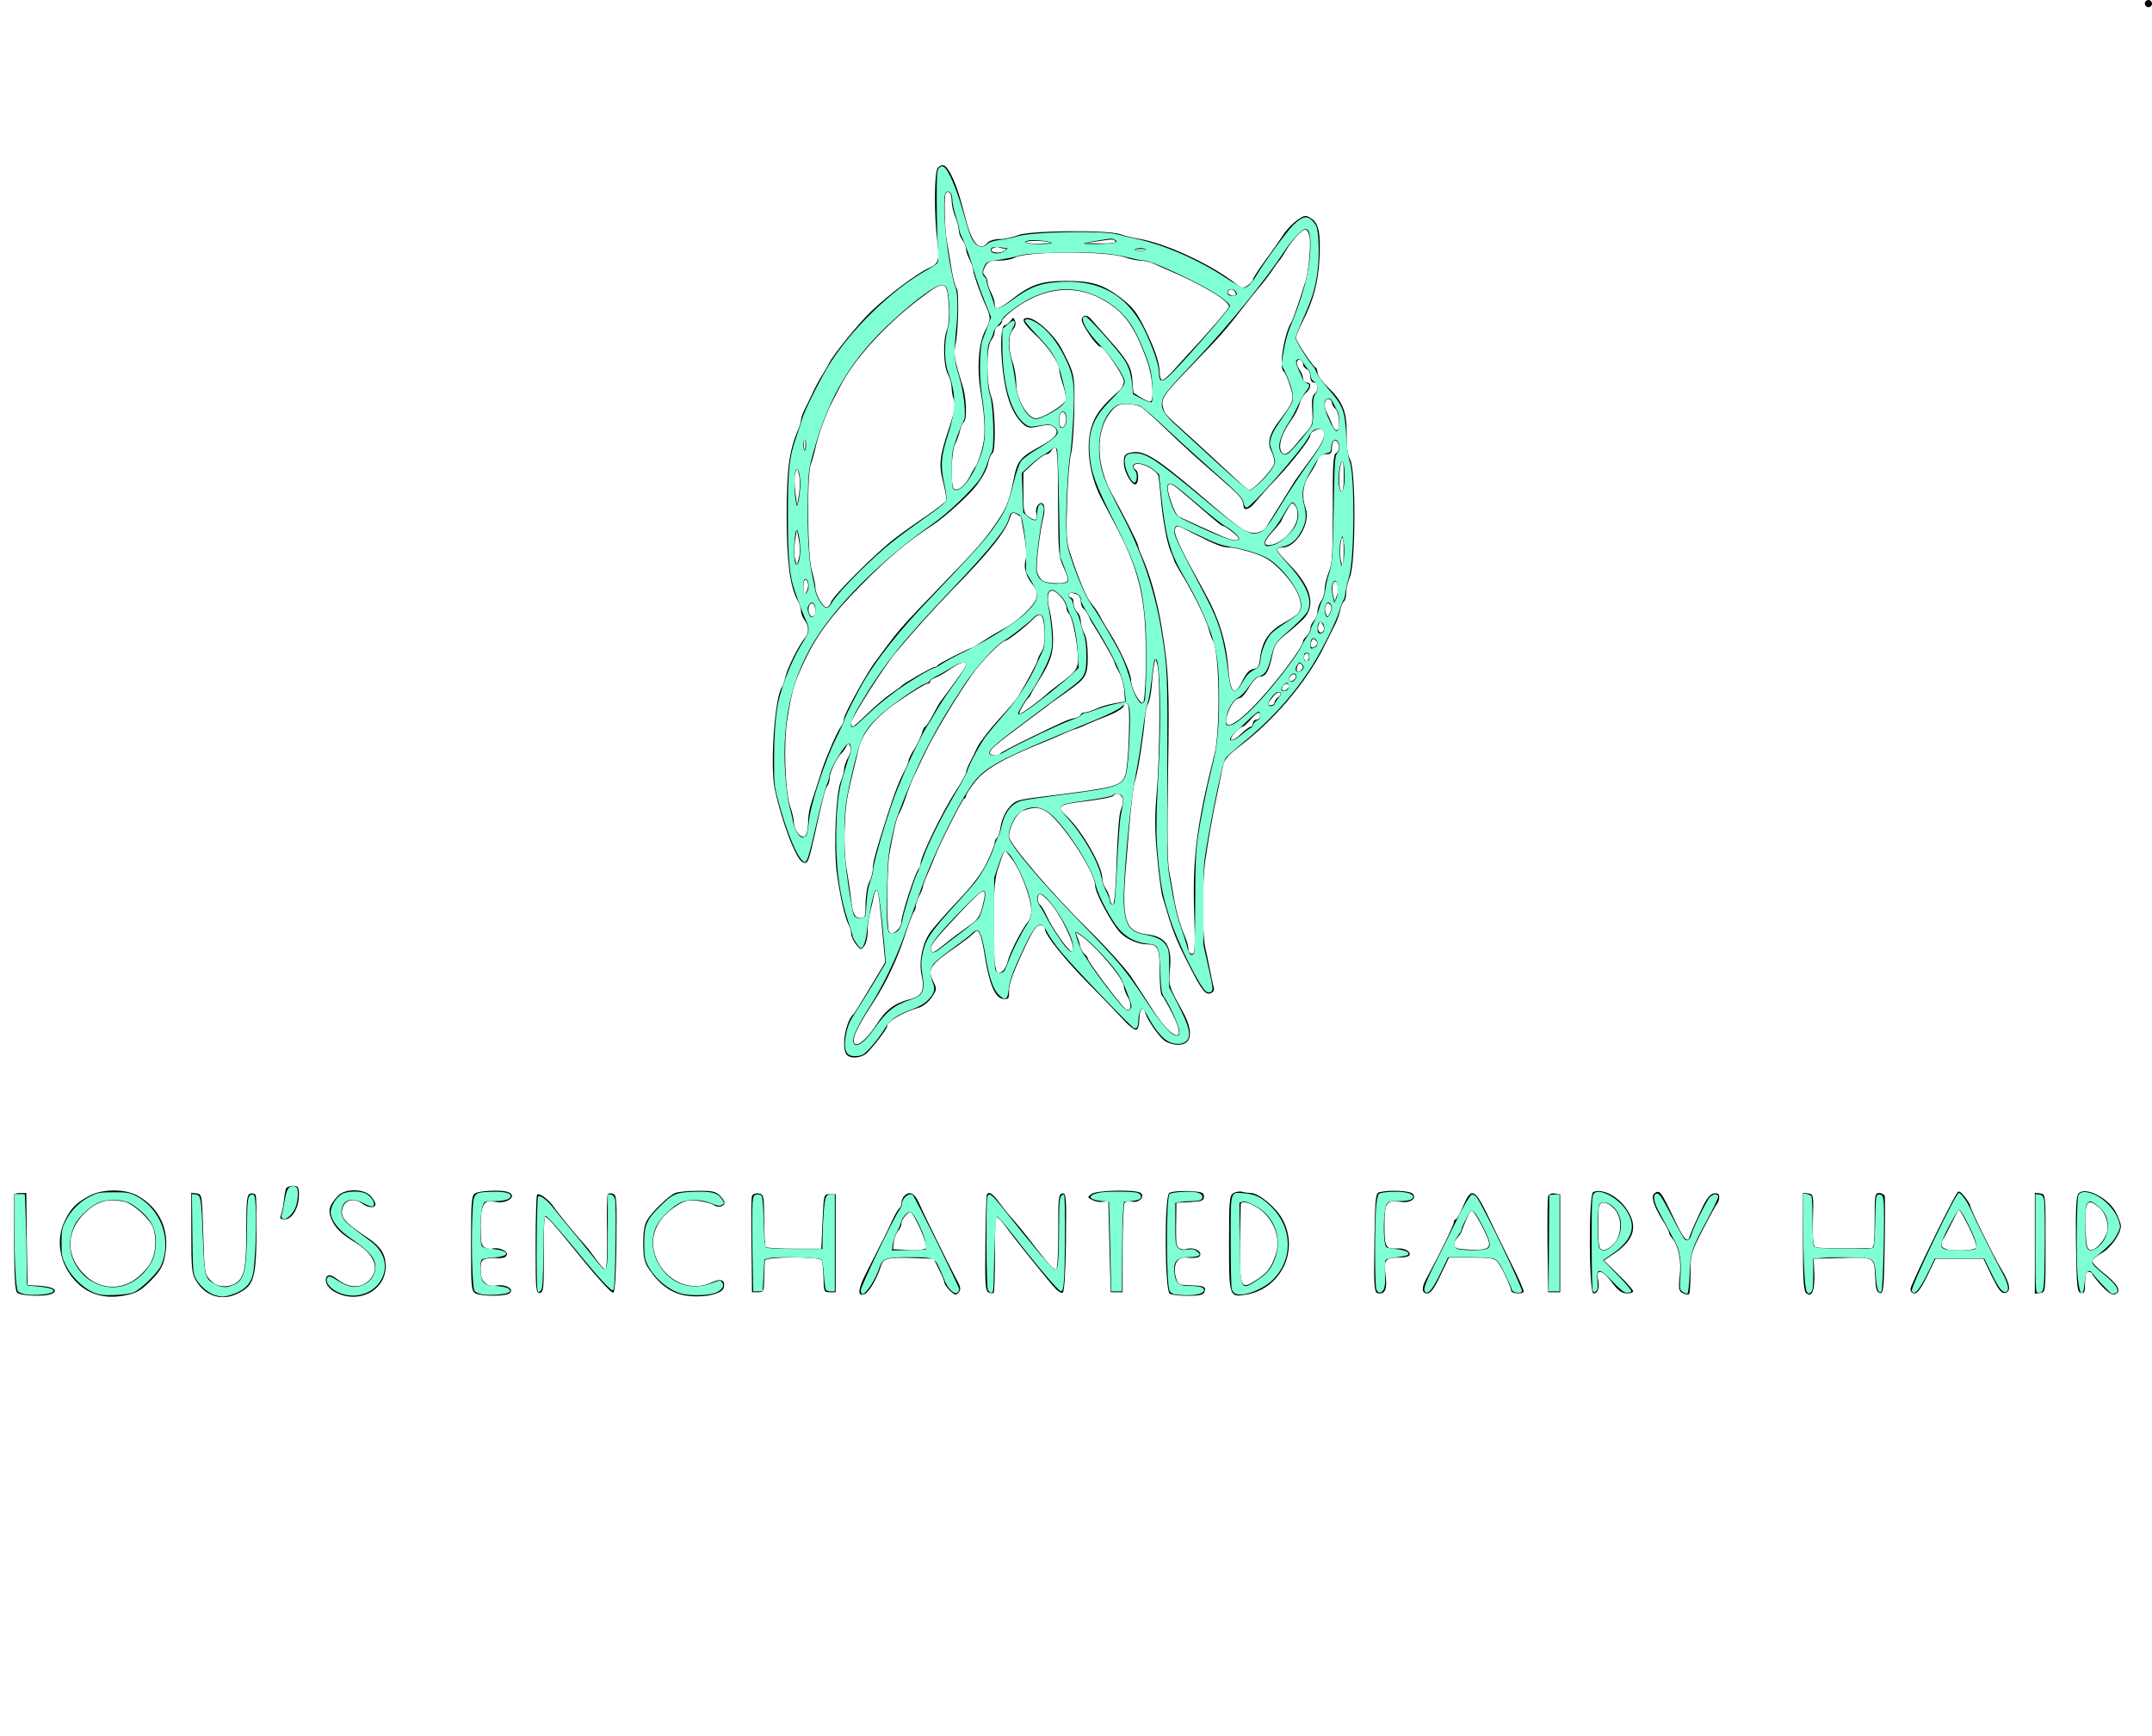 <?xml version="1.0" encoding="UTF-8" standalone="no"?>
<svg
   version="1.0"
   width="900pt"
   height="726pt"
   viewBox="0 0 900 726"
   preserveAspectRatio="xMidYMid meet"
   id="svg878"
   sodipodi:docname="LAPBvj01.svg"
   inkscape:version="1.1.2 (b8e25be8, 2022-02-05)"
   xmlns:inkscape="http://www.inkscape.org/namespaces/inkscape"
   xmlns:sodipodi="http://sodipodi.sourceforge.net/DTD/sodipodi-0.dtd"
   xmlns="http://www.w3.org/2000/svg"
   xmlns:svg="http://www.w3.org/2000/svg">
  <defs
     id="defs882" />
  <sodipodi:namedview
     id="namedview880"
     pagecolor="#ffffff"
     bordercolor="#666666"
     borderopacity="1.0"
     inkscape:pageshadow="2"
     inkscape:pageopacity="0.0"
     inkscape:pagecheckerboard="0"
     inkscape:document-units="pt"
     showgrid="false"
     inkscape:zoom="0.43511308"
     inkscape:cx="591.80018"
     inkscape:cy="587.20367"
     inkscape:window-width="1512"
     inkscape:window-height="843"
     inkscape:window-x="0"
     inkscape:window-y="38"
     inkscape:window-maximized="1"
     inkscape:current-layer="g876" />
  <g
     transform="translate(0,726) scale(0.1,-0.1)"
     fill="#000000"
     stroke="none"
     id="g876">
    <path
       d="M8970 7245 c0 -8 7 -15 15 -15 8 0 15 7 15 15 0 8 -7 15 -15 15 -8 0 -15 -7 -15 -15z"
       id="path826" />
    <path
       d="M3922 6558 c-15 -15 -16 -199 -2 -307 10 -79 6 -94 -35 -112 -49 -22 -162 -106 -239 -179 -54 -51 -163 -185 -179 -220 -4 -8 -16 -28 -26 -45 -11 -16 -29 -50 -41 -75 -11 -25 -28 -58 -35 -73 -8 -16 -15 -35 -15 -42 0 -8 -6 -29 -14 -47 -36 -85 -46 -165 -46 -355 0 -191 13 -294 46 -355 8 -14 14 -34 14 -45 0 -10 7 -27 15 -37 19 -25 19 -55 1 -75 -24 -27 -73 -125 -81 -161 -4 -19 -11 -39 -15 -45 -30 -39 -50 -330 -30 -425 30 -140 90 -297 118 -307 20 -8 23 -1 48 109 39 177 46 203 55 212 5 6 9 21 9 34 0 22 33 88 50 102 4 3 12 14 18 25 10 19 11 19 18 1 4 -11 0 -29 -10 -46 -9 -16 -16 -37 -16 -48 0 -11 -7 -35 -15 -54 -19 -47 -29 -271 -16 -373 12 -94 34 -193 50 -223 6 -11 11 -29 11 -39 0 -10 9 -29 20 -43 20 -24 21 -25 35 -6 8 11 14 38 14 60 -1 23 4 59 10 81 6 22 13 53 16 69 3 15 9 25 13 22 6 -7 10 -36 27 -226 l7 -75 -63 -105 c-34 -58 -65 -107 -68 -110 -33 -28 -53 -135 -32 -169 13 -21 64 -18 87 5 31 31 84 101 84 111 0 20 61 57 135 79 16 5 40 24 52 43 21 31 21 35 8 62 -29 55 -17 73 99 152 22 16 51 37 63 49 20 19 22 19 31 1 5 -10 15 -52 21 -94 18 -115 43 -173 75 -177 24 -3 26 0 26 31 0 35 16 78 76 205 26 53 40 72 54 72 12 0 20 -7 20 -16 0 -24 84 -129 188 -234 52 -52 114 -117 138 -143 24 -27 49 -47 56 -44 8 2 13 21 13 45 0 42 16 58 25 25 8 -29 57 -100 82 -117 12 -9 37 -16 55 -16 59 0 66 55 18 142 -57 102 -58 106 -52 175 9 97 -17 136 -98 145 -89 11 -105 60 -86 282 21 262 29 335 40 368 12 39 32 171 39 248 2 30 8 60 14 67 5 7 12 41 15 75 2 35 7 74 10 88 l6 25 7 -25 c13 -40 11 -383 -2 -528 -9 -105 -9 -163 1 -270 7 -75 17 -150 21 -167 46 -156 52 -173 118 -303 50 -97 64 -115 86 -106 12 5 16 13 11 28 -3 11 -10 44 -15 71 -6 28 -14 70 -20 95 -12 58 -12 264 0 355 12 85 33 205 55 305 8 41 18 88 22 104 4 19 25 42 67 74 144 109 277 265 351 412 20 41 43 86 50 100 7 14 16 40 20 57 3 18 11 35 16 38 5 4 9 20 9 36 0 16 7 46 16 67 24 57 25 444 1 489 -12 23 -16 53 -15 110 1 91 -16 134 -82 197 -22 21 -40 47 -40 56 0 10 -3 20 -7 22 -13 5 -83 112 -83 125 0 7 13 39 29 70 44 87 63 158 69 254 6 111 -2 155 -34 175 -23 15 -26 15 -58 -6 -18 -13 -44 -39 -57 -59 -13 -20 -47 -69 -76 -108 -29 -40 -53 -77 -53 -82 0 -6 -10 -17 -22 -25 -20 -14 -24 -13 -57 13 -102 78 -284 162 -395 182 -26 4 -64 13 -83 20 -56 18 -380 15 -427 -5 -21 -9 -55 -16 -76 -16 -21 0 -43 -7 -50 -15 -32 -39 -64 -5 -90 95 -26 99 -35 129 -53 170 -27 59 -42 71 -65 48z m58 -139 c0 -16 7 -46 15 -66 8 -19 15 -45 15 -57 0 -11 7 -30 15 -40 8 -11 15 -27 15 -37 0 -9 7 -30 15 -45 8 -16 15 -36 15 -44 1 -17 28 -95 54 -152 21 -48 20 -56 -5 -103 -26 -52 -34 -151 -19 -245 22 -133 23 -198 4 -259 -9 -31 -20 -58 -23 -61 -3 -3 -15 -22 -25 -43 -21 -40 -49 -62 -66 -52 -15 10 -12 156 4 187 8 15 17 40 21 57 4 17 11 33 16 36 14 9 11 102 -6 154 -33 106 -37 130 -30 163 13 58 17 228 6 242 -6 7 -15 41 -21 77 -5 35 -14 87 -19 114 -11 58 -14 199 -5 208 13 12 24 -4 24 -34z m1496 -145 c8 -29 -2 -145 -16 -189 -27 -88 -52 -160 -58 -170 -32 -50 -55 -196 -33 -209 5 -4 17 -30 26 -60 19 -59 18 -62 -45 -146 -41 -53 -51 -92 -34 -125 8 -15 14 -37 14 -49 0 -24 -91 -121 -108 -115 -6 2 -41 33 -79 69 -38 36 -109 101 -157 145 -119 107 -115 103 -122 131 -9 37 1 52 121 176 123 127 140 147 207 233 25 33 58 74 72 90 15 17 39 48 54 70 15 22 29 42 32 45 4 3 17 23 30 45 26 43 65 85 80 85 5 0 13 -12 16 -26z m-1081 -29 c6 -2 -19 -3 -55 -4 -37 0 -57 4 -47 8 17 6 79 4 102 -4z m270 5 c4 -6 -19 -9 -62 -8 l-68 1 50 7 c28 4 55 8 62 8 6 1 15 -2 18 -8z m-462 -30 c7 0 4 -5 -6 -11 -22 -13 -67 -1 -46 12 8 5 20 7 27 4 8 -3 19 -5 25 -5z m585 -7 c-10 -2 -26 -2 -35 0 -10 3 -2 5 17 5 19 0 27 -2 18 -5z m-84 -29 c21 -8 51 -14 66 -14 16 0 41 -6 57 -14 15 -7 44 -20 63 -28 137 -58 250 -126 250 -151 0 -7 -88 -110 -170 -197 -8 -9 -34 -37 -57 -63 -22 -26 -46 -47 -52 -47 -6 0 -11 14 -11 32 0 39 -21 101 -62 183 -35 71 -50 90 -103 131 -72 54 -119 69 -225 69 -106 0 -150 -15 -232 -80 -49 -39 -68 -44 -68 -16 0 10 -7 32 -15 47 -8 16 -15 36 -15 45 0 8 -5 20 -12 27 -9 9 -8 17 2 37 11 21 21 25 57 25 25 0 54 5 66 12 51 28 382 29 461 2z m-736 -204 c3 -42 -1 -82 -8 -100 -17 -42 -15 -149 4 -185 9 -16 16 -42 16 -57 0 -15 4 -38 10 -52 7 -21 3 -45 -20 -114 -41 -122 -45 -156 -25 -231 9 -35 14 -69 12 -75 -3 -6 -38 -33 -78 -61 -41 -27 -101 -70 -134 -95 -75 -56 -261 -241 -270 -269 -3 -12 -12 -21 -18 -21 -16 0 -47 56 -47 83 0 12 -7 44 -15 71 -18 60 -21 398 -4 443 6 15 14 46 19 68 12 56 47 152 71 195 4 8 18 35 30 58 58 117 190 262 339 375 102 78 112 75 118 -33z m638 30 c95 -52 140 -114 193 -265 22 -62 29 -165 11 -165 -9 0 -34 13 -68 36 -2 1 -5 24 -6 51 -3 56 -21 88 -99 174 -31 35 -63 72 -72 82 -18 21 -34 22 -41 2 -6 -15 62 -115 78 -115 15 0 98 -122 98 -144 0 -13 -8 -29 -17 -38 -72 -63 -100 -99 -117 -149 -27 -82 -11 -206 40 -304 12 -22 41 -78 66 -125 73 -141 104 -241 115 -381 10 -120 5 -349 -8 -349 -16 0 -49 64 -49 96 0 29 -46 129 -90 199 -11 17 -24 39 -30 50 -13 26 -32 56 -45 70 -21 23 -51 96 -90 213 -15 45 -17 78 -12 215 3 89 10 178 16 198 6 20 12 101 14 180 2 151 2 153 -51 256 -31 61 -109 133 -144 133 -31 0 -20 -22 36 -74 51 -48 96 -115 96 -144 0 -7 7 -35 16 -63 9 -27 14 -55 11 -64 -9 -21 -98 -75 -124 -75 -36 0 -83 82 -83 145 0 28 -7 68 -15 90 -19 54 -19 114 1 136 10 11 14 25 9 36 -6 17 -7 17 -19 1 -7 -10 -18 -18 -23 -18 -17 0 -21 -83 -9 -191 13 -110 39 -179 83 -221 21 -19 27 -20 68 -11 33 7 49 7 61 -2 29 -21 11 -47 -59 -84 -78 -42 -92 -59 -106 -127 -20 -100 -30 -125 -71 -186 -53 -78 -80 -109 -244 -278 -145 -150 -164 -172 -219 -245 -20 -27 -41 -55 -45 -61 -28 -33 -132 -221 -132 -238 0 -11 -6 -27 -13 -35 -7 -9 -23 -41 -36 -71 -33 -78 -37 -88 -56 -150 -10 -30 -24 -73 -31 -95 -8 -23 -14 -57 -14 -77 0 -41 -8 -68 -20 -68 -18 0 -40 33 -40 58 0 15 -7 45 -15 68 -22 65 -29 274 -11 374 19 115 28 143 66 225 53 115 118 203 240 326 114 116 192 181 301 253 50 32 156 129 184 167 29 40 43 67 49 97 4 17 12 34 17 37 15 10 11 198 -6 238 -20 49 -21 206 0 233 8 10 15 27 15 37 0 10 7 20 15 23 8 4 15 12 15 19 0 13 52 57 100 84 107 61 216 64 316 11z m559 29 c10 -14 1 -21 -19 -13 -9 3 -13 10 -10 15 7 12 21 11 29 -2z m285 -304 c0 -7 7 -15 15 -19 8 -3 15 -17 15 -31 0 -16 6 -25 15 -25 19 0 20 -34 2 -48 -9 -8 -12 -29 -9 -69 3 -50 1 -61 -19 -84 -13 -14 -37 -42 -53 -62 -32 -40 -52 -47 -60 -19 -9 26 8 74 42 121 17 23 33 55 37 71 3 15 15 36 26 46 23 20 25 44 4 44 -8 0 -15 7 -15 15 0 9 -7 27 -16 40 -9 13 -13 29 -9 35 8 13 25 3 25 -15z m120 -159 c0 -7 7 -19 15 -26 17 -14 21 -90 5 -90 -6 0 -15 12 -20 28 -6 15 -15 35 -20 44 -15 26 -12 58 5 58 8 0 15 -6 15 -14z m-795 -20 c11 -8 50 -42 86 -77 94 -90 142 -134 234 -213 90 -78 104 -94 105 -118 0 -28 25 -21 53 15 14 17 51 59 83 92 67 70 144 169 144 184 0 17 41 34 52 23 17 -17 1 -54 -54 -127 -29 -39 -58 -79 -65 -90 -7 -11 -31 -51 -55 -89 -24 -38 -50 -80 -59 -95 -21 -36 -68 -40 -111 -9 -42 30 -53 39 -183 150 -178 150 -224 178 -280 164 -21 -5 -25 -12 -25 -42 0 -38 35 -98 51 -89 12 8 12 52 -1 60 -16 10 -11 25 8 25 32 0 82 -31 87 -53 2 -12 6 -49 9 -82 7 -91 26 -196 42 -232 8 -17 14 -34 14 -37 0 -3 17 -34 38 -68 48 -80 99 -184 108 -223 4 -16 11 -35 15 -41 29 -36 34 -377 8 -479 -74 -291 -92 -435 -85 -657 5 -154 4 -178 -9 -178 -8 0 -15 9 -15 20 0 10 -6 34 -14 52 -23 55 -37 106 -47 166 -5 31 -14 80 -19 107 -8 34 -9 169 -5 415 6 365 3 430 -29 620 -20 112 -45 202 -82 287 -8 17 -14 35 -14 40 0 9 -56 120 -110 218 -66 119 -69 259 -8 338 26 32 35 37 72 37 23 0 50 -6 61 -14z m-317 -57 c-5 -35 -28 -36 -28 -1 0 16 3 32 7 35 11 12 25 -9 21 -34z m-1091 -116 c-3 -10 -5 -2 -5 17 0 19 2 27 5 18 2 -10 2 -26 0 -35z m2233 6 c0 -11 -6 -22 -13 -25 -11 -4 -14 -51 -13 -232 0 -192 -3 -233 -17 -266 -9 -21 -17 -53 -17 -70 0 -17 -7 -40 -15 -50 -8 -11 -15 -31 -15 -44 0 -13 -7 -30 -15 -38 -8 -9 -15 -24 -15 -33 0 -10 -7 -24 -15 -31 -8 -7 -15 -16 -15 -21 0 -27 -136 -204 -218 -284 -82 -81 -121 -89 -98 -21 14 40 34 66 51 66 7 0 25 20 39 45 17 29 34 45 46 45 24 0 37 23 51 89 9 43 18 57 57 88 26 20 59 50 75 66 51 55 30 134 -60 225 -29 30 -53 58 -53 63 0 5 11 9 24 9 57 0 118 102 97 162 -18 51 -13 100 14 140 14 21 30 49 35 63 7 18 17 25 35 25 20 0 25 5 25 23 0 13 3 27 6 30 11 11 24 -3 24 -24z m-1175 -230 c1 -212 2 -227 23 -272 13 -26 20 -52 17 -57 -9 -14 -88 -12 -107 3 -8 6 -18 23 -21 36 -6 23 12 171 28 233 4 16 4 35 1 44 -10 25 -39 -3 -32 -31 8 -31 -2 -37 -30 -18 -22 14 -24 22 -24 101 l0 85 42 39 c23 21 47 38 55 38 7 0 16 7 20 15 3 9 11 14 17 12 8 -3 11 -71 11 -228z m1195 105 c0 -41 -4 -63 -10 -59 -15 9 -10 125 6 125 2 0 4 -30 4 -66z m-2278 -68 l-8 -51 -8 57 c-4 32 -4 68 0 80 7 22 8 22 15 -6 5 -17 5 -53 1 -80z m1633 -21 c32 -27 75 -65 95 -82 21 -18 40 -33 44 -33 11 0 66 -43 66 -52 0 -13 -26 -9 -67 8 -41 18 -158 71 -183 83 -17 9 -53 110 -45 129 6 16 17 10 90 -53z m450 -85 c-10 -52 -73 -110 -120 -110 -24 0 -18 17 20 59 19 21 35 41 35 44 0 3 10 22 22 43 20 34 22 35 35 18 9 -13 12 -31 8 -54z m-1155 7 c21 -112 26 -157 19 -180 -9 -32 1 -67 32 -105 14 -18 18 -34 14 -52 -8 -32 -79 -100 -136 -129 -24 -13 -63 -36 -87 -52 -24 -16 -45 -29 -48 -29 -10 0 -139 -66 -142 -72 -2 -5 -8 -8 -14 -8 -10 0 -128 -68 -138 -79 -3 -4 -23 -18 -45 -33 -22 -15 -65 -52 -97 -83 -31 -30 -59 -55 -62 -55 -3 0 -6 8 -6 18 0 17 139 237 185 291 62 75 162 186 231 257 165 168 230 250 249 311 5 19 10 21 26 13 10 -6 19 -12 19 -13z m718 -67 c96 -49 124 -60 154 -60 16 0 59 -10 96 -22 54 -17 77 -32 120 -75 76 -79 102 -153 65 -184 -10 -8 -33 -23 -52 -33 -64 -36 -92 -76 -101 -146 -4 -37 -9 -46 -28 -48 -16 -3 -30 -17 -45 -48 -34 -71 -51 -56 -60 51 -9 112 -40 211 -95 310 -9 17 -26 48 -38 70 -64 114 -96 185 -91 199 8 21 8 21 75 -14z m-1647 -104 l-8 -31 -8 28 c-4 15 -4 49 0 75 l8 47 8 -44 c5 -25 5 -59 0 -75z m2278 17 c-1 -61 -2 -64 -10 -33 -8 32 -4 100 6 100 3 0 5 -30 4 -67z m-2239 -131 c0 -9 -5 -24 -10 -32 -7 -11 -10 -5 -10 23 0 23 4 36 10 32 6 -3 10 -14 10 -23z m2212 -40 l-10 -27 -7 27 c-4 16 -4 36 0 45 12 32 28 -12 17 -45z m-1155 -9 c13 -14 23 -34 23 -43 0 -9 4 -20 10 -26 13 -13 31 -94 37 -166 5 -62 0 -72 -75 -128 -19 -14 -39 -30 -45 -35 -39 -36 -120 -95 -124 -91 -4 4 25 55 37 66 4 3 10 12 13 20 4 8 16 29 26 45 53 82 66 119 65 186 -1 36 -7 88 -14 116 -21 80 3 108 47 56z m67 11 c9 -3 16 -17 16 -29 0 -13 5 -27 11 -30 5 -4 14 -17 20 -28 5 -12 13 -29 19 -37 30 -47 90 -151 90 -158 0 -4 9 -24 20 -44 11 -20 21 -56 22 -80 l3 -42 -45 -8 c-24 -4 -58 -14 -76 -23 -18 -8 -39 -15 -48 -15 -9 0 -16 -4 -16 -9 0 -5 -12 -12 -27 -15 -31 -7 -37 -10 -196 -87 -59 -29 -110 -56 -113 -60 -8 -13 -44 -11 -44 2 0 14 23 34 145 125 55 41 105 78 110 83 6 4 35 25 65 46 83 58 89 69 89 150 0 42 -5 80 -14 95 -8 14 -14 37 -15 51 0 15 -7 32 -15 39 -8 7 -15 23 -15 36 0 13 -4 24 -10 24 -5 0 -10 5 -10 10 0 11 11 13 34 4z m-1094 -70 c0 -26 -17 -33 -26 -9 -8 20 3 48 16 40 5 -3 10 -17 10 -31z m2153 -6 c-10 -21 -12 -21 -18 -5 -10 25 2 54 17 39 8 -8 8 -18 1 -34z m-1195 -77 c2 -44 -2 -70 -12 -87 -9 -13 -16 -28 -16 -33 0 -9 -45 -93 -83 -156 -7 -11 -43 -54 -82 -96 -38 -42 -78 -94 -88 -115 -10 -22 -25 -52 -33 -67 -8 -16 -14 -33 -14 -39 0 -6 -19 -40 -43 -77 -55 -84 -147 -274 -147 -303 0 -8 -4 -18 -9 -23 -14 -16 -71 -191 -71 -219 0 -30 -39 -63 -52 -43 -10 16 -9 269 2 327 19 104 31 154 39 164 4 6 18 38 29 71 11 33 27 74 35 90 8 17 30 62 48 100 36 76 126 225 192 320 40 57 126 145 142 145 9 0 84 58 113 88 34 36 47 24 50 -47z m1164 -3 c-13 -13 -26 8 -17 30 6 16 7 16 17 -1 7 -13 7 -22 0 -29z m-30 -60 c-15 -15 -26 -4 -18 18 5 13 9 15 18 6 9 -9 9 -15 0 -24z m-29 -54 c-4 -10 -9 -12 -15 -6 -12 12 -1 35 12 27 5 -3 6 -13 3 -21z m-1433 -24 c0 -9 -20 -38 -107 -155 -5 -6 -19 -32 -33 -58 -13 -26 -28 -47 -31 -47 -4 0 -10 -12 -13 -26 -4 -14 -18 -43 -31 -65 -14 -21 -25 -44 -25 -50 0 -6 -7 -23 -14 -37 -24 -44 -43 -92 -75 -192 -50 -157 -61 -197 -61 -227 -1 -15 -7 -39 -15 -53 -8 -14 -14 -52 -15 -87 0 -56 -2 -63 -19 -63 -27 0 -34 15 -42 80 -3 30 -12 89 -19 130 -7 44 -10 116 -7 175 4 94 9 122 37 235 6 25 15 61 19 80 16 75 72 142 178 213 54 37 104 67 111 67 7 0 12 4 12 9 0 5 10 13 21 16 12 4 40 20 63 36 43 30 66 36 66 19z m1402 -22 c-15 -15 -24 -6 -16 16 5 12 10 14 17 7 8 -8 8 -14 -1 -23z m-22 -27 c0 -12 -20 -25 -27 -18 -7 7 6 27 18 27 5 0 9 -4 9 -9z m-30 -40 c0 -12 -20 -25 -27 -18 -7 7 6 27 18 27 5 0 9 -4 9 -9z m-43 -46 c-10 -7 -17 -17 -17 -24 0 -6 -7 -11 -16 -11 -16 0 -12 10 15 42 8 9 19 14 24 11 6 -3 3 -11 -6 -18z m-626 -166 c-2 -75 -9 -147 -16 -164 -18 -44 -38 -49 -359 -89 -93 -12 -101 -14 -127 -45 -16 -19 -30 -51 -34 -77 -3 -24 -10 -46 -16 -49 -5 -4 -9 -12 -9 -20 0 -8 -14 -44 -32 -81 -22 -46 -59 -96 -123 -163 -50 -53 -102 -112 -115 -131 -32 -45 -48 -122 -36 -176 14 -66 3 -90 -46 -103 -65 -16 -103 -44 -141 -104 -48 -75 -97 -109 -97 -67 0 21 29 76 84 160 51 77 101 183 132 281 15 46 31 88 35 94 5 5 9 16 9 25 0 8 7 28 15 44 8 15 15 33 15 38 0 5 9 30 21 56 11 26 24 56 28 67 22 57 117 245 124 245 4 0 7 5 7 11 0 6 17 33 38 59 37 49 113 94 252 151 30 12 78 32 107 45 28 13 55 24 58 24 3 0 25 8 48 19 23 10 68 29 100 41 31 13 57 30 57 38 0 7 6 12 13 9 9 -3 11 -37 8 -138z m549 86 c0 -8 -7 -15 -15 -15 -8 0 -15 -7 -15 -15 0 -8 -4 -15 -10 -15 -5 0 -23 -14 -40 -30 -17 -17 -36 -28 -41 -24 -9 5 33 53 49 55 4 0 18 13 32 29 28 32 40 37 40 15z m-575 -344 c3 -10 0 -31 -7 -47 -8 -18 -14 -100 -18 -212 -3 -108 -9 -183 -15 -185 -5 -1 -12 9 -13 23 -2 13 -10 33 -18 44 -8 11 -14 30 -14 42 0 51 -83 197 -147 258 -48 46 -42 50 89 66 54 7 101 16 104 21 9 16 32 10 39 -10z m-285 -85 c76 -80 170 -235 170 -280 0 -30 65 -152 103 -195 27 -29 76 -51 115 -51 45 0 52 -15 52 -116 0 -51 4 -95 9 -98 5 -3 25 -38 45 -78 64 -125 3 -115 -81 15 -25 39 -66 101 -89 137 -24 36 -105 126 -180 200 -155 152 -334 362 -334 391 0 39 32 98 58 108 58 21 88 14 132 -33z m-171 -179 c34 -50 73 -156 74 -204 1 -18 -6 -40 -15 -50 -23 -27 -75 -128 -83 -162 -3 -16 -13 -35 -21 -42 -32 -26 -38 5 -38 193 0 150 4 193 19 238 19 59 24 70 30 70 2 0 17 -19 34 -43z m-131 -191 c-11 -42 -20 -55 -63 -84 -27 -19 -71 -52 -98 -74 -37 -31 -48 -36 -53 -24 -7 19 5 35 126 164 101 107 111 109 88 18z m282 20 c54 -61 119 -206 92 -206 -13 0 -82 99 -103 146 -11 24 -24 46 -29 49 -13 8 -13 45 0 45 6 0 24 -15 40 -34z m206 -208 c61 -65 104 -124 104 -143 0 -9 7 -29 16 -45 21 -34 13 -68 -11 -48 -22 18 -155 196 -155 207 0 5 -6 14 -14 20 -8 6 -16 22 -19 34 -2 12 -8 31 -13 41 -7 19 -6 19 22 -1 16 -12 47 -41 70 -65z"
       id="path828" />
    <path
       d="M1196 2288 c-3 -7 -7 -31 -9 -53 -3 -22 -8 -48 -12 -57 -6 -14 -2 -18 16 -18 31 0 59 48 59 101 0 35 -3 39 -25 39 -14 0 -27 -6 -29 -12z"
       id="path830" />
    <path
       d="M375 2259 c-55 -29 -78 -52 -103 -103 -45 -89 -19 -202 62 -272 50 -43 115 -57 190 -42 46 9 64 19 105 60 39 39 52 60 60 99 24 110 -20 207 -116 259 -52 28 -145 27 -198 -1z m144 -25 c37 -8 106 -70 121 -109 16 -41 12 -107 -9 -145 -10 -19 -37 -50 -60 -67 -64 -50 -152 -46 -211 9 -86 79 -88 184 -5 265 52 49 93 61 164 47z"
       id="path832" />
    <path
       d="M1413 2258 c-37 -41 -42 -60 -28 -95 16 -38 39 -61 90 -93 92 -55 117 -114 70 -164 -33 -35 -84 -35 -131 1 -24 18 -38 23 -45 16 -15 -15 -3 -45 23 -62 98 -61 221 -4 221 103 0 49 -21 82 -73 117 -86 57 -110 80 -110 108 0 48 45 67 86 36 24 -18 54 -19 54 -2 0 7 -9 23 -20 35 -30 31 -108 31 -137 0z"
       id="path834" />
    <path
       d="M1988 2269 c-16 -9 -18 -30 -18 -209 0 -187 1 -200 19 -210 25 -13 121 -13 141 0 24 17 -14 40 -54 33 -43 -7 -66 16 -66 68 0 32 4 39 23 44 12 2 29 4 37 3 33 -3 50 3 50 17 0 15 -40 30 -62 22 -7 -2 -21 0 -30 5 -15 7 -18 23 -18 88 0 89 14 114 56 104 51 -13 103 23 58 40 -25 10 -117 6 -136 -5z"
       id="path836" />
    <path
       d="M2824 2270 c-26 -10 -95 -77 -117 -112 -12 -19 -17 -49 -17 -100 1 -63 4 -78 28 -112 42 -61 92 -96 150 -105 70 -11 149 5 158 31 10 33 -10 43 -49 24 -88 -41 -192 4 -232 100 -35 84 -2 168 88 223 32 20 47 23 89 18 27 -4 56 -11 64 -18 15 -12 44 -6 44 11 0 5 -9 19 -20 30 -16 16 -33 20 -92 19 -40 0 -82 -4 -94 -9z"
       id="path838" />
    <path
       d="M4565 2266 c-18 -13 -18 -14 3 -25 11 -6 31 -10 44 -8 l23 2 5 -190 5 -190 25 0 25 0 0 180 c0 99 4 186 8 193 5 7 18 10 31 6 29 -7 58 22 35 37 -23 14 -182 11 -204 -5z"
       id="path840" />
    <path
       d="M4890 2270 c-21 -13 -19 -408 2 -421 7 -5 41 -9 76 -9 47 0 64 4 69 15 8 23 0 27 -58 29 -51 1 -53 2 -62 35 -12 49 5 83 41 81 48 -4 62 0 62 14 0 17 -33 30 -57 22 -22 -7 -40 4 -43 24 -1 8 -2 50 -1 92 l1 77 58 3 c49 3 57 6 57 23 0 18 -8 20 -65 23 -36 1 -72 -2 -80 -8z"
       id="path842" />
    <path
       d="M5158 2269 c-16 -9 -18 -30 -18 -208 0 -226 1 -228 72 -216 146 25 223 185 151 316 -26 49 -99 109 -132 109 -9 0 -25 2 -36 5 -11 3 -28 0 -37 -6z m120 -74 c56 -49 79 -122 56 -186 -18 -54 -37 -77 -88 -108 -57 -36 -62 -24 -60 160 1 85 3 157 3 162 2 19 52 3 89 -28z"
       id="path844" />
    <path
       d="M5768 2273 c-15 -4 -17 -25 -20 -196 -3 -217 -2 -227 22 -227 25 0 32 24 24 82 -8 58 1 68 58 68 20 0 39 4 42 9 9 15 -20 32 -51 29 -48 -3 -53 6 -53 97 0 95 8 107 68 98 39 -6 68 13 51 33 -11 14 -100 18 -141 7z"
       id="path846" />
    <path
       d="M6663 2274 c-20 -9 -18 -424 1 -424 19 0 27 24 19 60 -9 46 20 39 59 -15 25 -33 40 -44 61 -45 15 0 27 4 27 9 0 5 -27 36 -61 69 l-61 60 45 30 c81 56 97 111 53 180 -36 57 -104 93 -143 76z m88 -70 c35 -37 33 -113 -4 -149 -14 -15 -34 -25 -44 -23 -15 3 -18 15 -19 83 0 44 1 88 3 98 6 25 36 21 64 -9z"
       id="path848" />
    <path
       d="M6921 2270 c-18 -11 -8 -48 29 -109 17 -26 30 -52 30 -56 0 -5 6 -16 13 -24 27 -33 39 -92 32 -156 -6 -57 -4 -65 13 -74 11 -6 22 -7 26 -4 3 3 6 43 6 88 0 79 2 85 51 181 28 54 55 103 60 109 5 5 9 17 9 28 0 13 -6 18 -22 15 -15 -2 -29 -19 -46 -53 -30 -64 -49 -105 -56 -128 -9 -29 -24 -11 -71 88 -48 101 -54 108 -74 95z"
       id="path850" />
    <path
       d="M8184 2269 c-31 -49 -194 -385 -194 -400 0 -12 7 -19 18 -19 11 0 28 24 52 73 l35 72 100 0 100 0 35 -73 c28 -57 39 -72 55 -70 27 4 22 39 -14 98 -33 54 -131 254 -131 266 0 5 -11 22 -23 38 -19 24 -26 27 -33 15z m51 -143 c20 -41 34 -79 30 -85 -3 -6 -35 -11 -71 -11 -69 0 -89 15 -66 49 6 9 22 40 36 69 14 28 27 52 29 52 3 0 21 -33 42 -74z"
       id="path852" />
    <path
       d="M8692 2267 c-9 -11 -12 -69 -10 -213 3 -180 5 -199 21 -202 14 -3 17 4 17 42 0 34 4 46 15 46 8 0 15 -4 15 -8 0 -4 18 -27 39 -50 26 -28 45 -40 55 -36 32 12 16 41 -57 98 -20 16 -37 35 -37 41 0 6 18 21 40 34 38 21 80 81 80 114 0 7 -9 32 -20 54 -30 62 -131 113 -158 80z m86 -57 c28 -23 43 -70 34 -103 -11 -37 -49 -79 -69 -75 -15 3 -18 16 -21 87 -4 117 6 133 56 91z"
       id="path854" />
    <path
       d="M59 2263 c0 -5 0 -95 0 -202 0 -130 4 -198 12 -207 13 -16 125 -19 149 -4 24 15 0 28 -55 32 l-50 3 -3 193 -2 192 -25 0 c-14 0 -25 -3 -26 -7z"
       id="path856" />
    <path
       d="M800 2103 c0 -149 2 -172 20 -200 39 -65 107 -86 173 -54 68 33 77 60 80 244 1 87 -1 163 -4 169 -4 6 -14 8 -23 5 -14 -5 -16 -28 -16 -157 0 -160 -9 -198 -49 -220 -35 -18 -76 -12 -102 16 -23 24 -24 33 -29 192 -5 164 -5 167 -27 170 l-23 3 0 -168z"
       id="path858" />
    <path
       d="M2246 2263 c-3 -4 -6 -98 -6 -210 0 -189 1 -204 18 -201 15 3 17 18 16 161 -1 86 2 157 5 157 11 0 32 -24 157 -178 64 -79 121 -141 128 -139 8 2 12 65 14 205 2 177 1 203 -13 208 -9 4 -19 3 -23 0 -3 -4 -5 -76 -3 -161 1 -88 -1 -155 -7 -155 -5 0 -23 20 -41 45 -17 24 -37 50 -44 57 -36 39 -116 137 -131 160 -20 30 -61 60 -70 51z"
       id="path860" />
    <path
       d="M3145 2258 c-3 -7 -4 -101 -2 -208 l2 -195 25 0 c24 0 25 3 26 60 1 33 2 66 3 73 1 16 226 17 237 1 4 -6 7 -39 8 -73 1 -58 2 -61 26 -61 l25 0 0 205 0 205 -25 0 c-25 0 -25 0 -30 -114 l-5 -114 -113 0 c-62 0 -115 3 -119 7 -4 3 -7 55 -7 114 -1 103 -2 107 -24 110 -12 2 -24 -3 -27 -10z"
       id="path862" />
    <path
       d="M3782 2258 c-7 -7 -12 -20 -12 -29 0 -10 -4 -20 -9 -23 -5 -4 -19 -27 -31 -54 -20 -44 -35 -74 -112 -225 -32 -64 -32 -95 1 -78 18 10 52 70 66 118 8 29 31 35 135 31 l85 -3 22 -45 c13 -25 23 -50 23 -56 0 -6 11 -20 23 -33 21 -19 25 -20 37 -6 10 12 8 23 -14 62 -32 61 -128 255 -152 310 -19 43 -40 53 -62 31z m67 -139 c19 -43 29 -75 23 -81 -5 -5 -38 -8 -73 -6 l-64 3 3 30 c2 17 10 37 18 46 8 8 14 23 14 32 0 16 25 47 39 47 4 0 22 -32 40 -71z"
       id="path864" />
    <path
       d="M4127 2263 c-2 -5 -5 -97 -6 -206 -2 -172 0 -198 14 -203 9 -4 18 -4 21 -1 3 3 5 75 5 161 -1 86 2 156 7 156 5 0 22 -19 39 -42 35 -49 184 -234 210 -261 9 -9 22 -16 27 -14 7 2 12 77 14 211 2 194 1 207 -15 204 -16 -3 -18 -18 -17 -161 0 -86 -4 -157 -9 -157 -12 0 -29 18 -89 96 -46 60 -73 93 -113 138 -5 6 -23 28 -38 49 -27 36 -42 45 -50 30z"
       id="path866" />
    <path
       d="M6119 2215 c-12 -30 -26 -55 -31 -55 -4 0 -8 -6 -8 -13 0 -11 -61 -136 -113 -232 -23 -40 -22 -65 2 -65 14 0 29 20 55 75 l36 75 93 0 c77 0 97 -3 109 -17 17 -20 58 -106 58 -122 0 -11 42 -15 52 -5 3 3 -20 58 -53 122 -32 64 -77 156 -100 205 -52 106 -67 111 -100 32z m88 -102 c36 -72 29 -82 -54 -80 -54 2 -68 5 -71 18 -2 9 4 24 13 32 8 9 15 18 15 20 0 2 10 26 21 53 20 45 22 47 36 28 8 -10 26 -42 40 -71z"
       id="path868" />
    <path
       d="M6475 2258 c-3 -8 -4 -101 -3 -208 l3 -195 25 0 25 0 0 205 0 205 -23 3 c-12 2 -24 -3 -27 -10z"
       id="path870" />
    <path
       d="M7540 2067 c0 -161 3 -207 14 -216 23 -20 36 11 34 80 l-3 64 105 3 c151 4 148 5 152 -75 2 -54 6 -68 20 -71 15 -3 17 16 20 195 2 109 2 204 0 211 -2 6 -13 12 -23 12 -18 0 -19 -9 -19 -115 0 -85 -3 -115 -12 -115 -96 -4 -227 -2 -237 4 -8 6 -11 38 -9 114 3 104 2 107 -19 110 l-23 3 0 -204z"
       id="path872" />
    <path
       d="M8510 2060 l0 -211 23 3 c22 3 22 3 22 208 0 205 0 205 -22 208 l-23 3 0 -211z"
       id="path874" />
    <path
       style="fill:#7FFFD3;fill-opacity:1;stroke-width:0.763"
       d="m 472.84,587.87 c -1.877,-1.877 -2.174,-5.678 -0.914,-11.717 0.923,-4.427 2.056,-6.965 5.276,-11.817 2.255,-3.399 6.948,-10.949 10.428,-16.779 l 6.328,-10.6 -0.933,-10.75 c -1.485,-17.115 -2.974,-28.836 -3.765,-29.627 -0.467,-0.467 -0.993,-0.219 -1.455,0.685 -1.19,2.33 -3.841,15.501 -4.325,21.491 -0.431,5.329 -2.025,10.045 -3.396,10.045 -0.854,0 -4.659,-5.539 -4.659,-6.781 0,-0.539 -1.022,-3.952 -2.272,-7.584 -4.544,-13.211 -6.845,-28.494 -6.865,-45.601 -0.017,-14.79 1.027,-26.347 2.985,-33.059 2.874,-9.852 3.741,-12.621 4.673,-14.925 0.966,-2.386 0.446,-6.741 -0.75,-6.289 -2.504,0.947 -10.695,14.797 -10.741,18.164 -0.015,1.048 -0.688,3.364 -1.497,5.147 -0.809,1.782 -3.376,11.501 -5.706,21.598 -4.115,17.839 -5.155,21.294 -6.409,21.294 -3.238,0 -9.95,-15.572 -15.119,-35.075 -1.987,-7.497 -2.119,-8.952 -2.072,-22.875 0.051,-15.138 1.1,-27.078 2.983,-33.932 3.207,-11.677 8.222,-23.278 13.668,-31.618 3.204,-4.906 3.333,-6.561 0.919,-11.768 -0.991,-2.139 -2.386,-5.604 -3.1,-7.701 -0.713,-2.097 -1.974,-5.644 -2.802,-7.882 -3.052,-8.251 -3.97,-18.052 -3.973,-42.444 -0.004,-25.509 0.781,-32.745 4.766,-43.97 1.241,-3.496 2.649,-7.882 3.129,-9.747 0.991,-3.851 8.698,-19.521 14.084,-28.634 11.795,-19.957 35.683,-43.475 55.147,-54.291 2.796,-1.554 5.529,-3.356 6.075,-4.005 0.771,-0.917 0.856,-3.218 0.381,-10.33 -0.336,-5.033 -0.61,-16.43 -0.61,-25.327 0,-14.456 0.144,-16.321 1.349,-17.525 1.016,-1.015 1.674,-1.155 2.669,-0.565 2.414,1.431 6.991,12.009 10.374,23.973 1.838,6.5 3.868,13.076 4.512,14.611 2.4,5.732 6.103,7.464 9.379,4.386 1.199,-1.126 3.365,-1.798 7.429,-2.302 3.155,-0.392 7.22,-1.237 9.032,-1.877 7.382,-2.611 48.828,-3.422 56.29,-1.101 1.468,0.456 5.899,1.507 9.846,2.334 15.535,3.255 35.182,11.77 50.138,21.73 4.694,3.126 9.206,5.683 10.028,5.683 2.163,0 4.36,-2.091 7.212,-6.863 4.448,-7.44 17.083,-24.751 20.456,-28.024 4.68,-4.542 7.083,-5.403 9.691,-3.473 1.127,0.834 2.548,2.514 3.159,3.735 1.53,3.055 1.95,16.229 0.807,25.307 -1.168,9.279 -2.889,14.942 -8.082,26.587 -2.272,5.094 -4.13,9.898 -4.13,10.675 1.1e-4,1.522 6.658,12.392 9.505,15.52 0.955,1.048 1.953,2.828 2.218,3.955 0.265,1.127 3.106,5.058 6.313,8.736 8.345,9.571 9.37,12.192 10.169,25.998 0.422,7.296 1.107,12.464 1.946,14.688 2.884,7.644 2.671,54.048 -0.294,63.858 -0.856,2.832 -1.792,6.958 -2.082,9.169 -0.289,2.211 -0.813,4.198 -1.165,4.415 -0.351,0.217 -1.369,2.869 -2.261,5.892 -2.042,6.92 -11.056,24.632 -17.259,33.91 -9.699,14.507 -22.014,27.859 -36.761,39.856 -4.366,3.552 -8.566,7.316 -9.333,8.364 -1.494,2.042 -5.731,21.259 -9.944,45.102 -2.414,13.659 -2.473,14.53 -2.484,36.487 l -0.011,22.494 2.818,12.581 c 2.553,11.398 2.703,12.668 1.597,13.505 -0.825,0.624 -1.662,0.687 -2.583,0.195 -3.423,-1.832 -15.974,-26.963 -20.508,-41.065 -4.003,-12.448 -5.005,-17.53 -6.56,-33.254 -1.32,-13.353 -1.256,-21.844 0.401,-52.994 1.354,-25.471 0.638,-56.12 -1.359,-58.117 -1.065,-1.065 -1.438,0.562 -2.755,12.018 -0.629,5.47 -1.631,11.132 -2.227,12.581 -0.596,1.449 -1.835,8.638 -2.753,15.973 -0.918,7.336 -2.657,18.145 -3.864,24.019 -3.188,15.516 -7.387,62.53 -6.524,73.053 0.89,10.856 3.506,14.412 11.643,15.828 6.496,1.131 9.939,2.866 11.881,5.988 1.544,2.482 1.703,3.704 1.703,13.087 v 10.349 l 5.207,10.097 c 6.081,11.791 7.241,16.994 4.421,19.814 -1.899,1.899 -5.776,2.137 -9.496,0.582 -3.347,-1.398 -8.104,-6.953 -11.517,-13.448 -1.543,-2.936 -3.138,-5.337 -3.545,-5.337 -1.071,0 -2.225,3.465 -2.239,6.722 -0.014,3.397 -0.859,4.919 -2.401,4.328 -1.699,-0.652 -33.539,-33.923 -40.457,-42.276 -3.284,-3.964 -6.859,-9.025 -7.946,-11.247 -3.607,-7.372 -6.402,-5.354 -13.497,9.747 -5.683,12.097 -7.486,17.128 -8.034,22.424 -0.581,5.616 -2.016,6.259 -5.679,2.546 -2.925,-2.964 -5.174,-9.546 -6.991,-20.456 -1.81,-10.871 -3.206,-15.25 -4.862,-15.25 -0.762,0 -2.039,0.725 -2.838,1.612 -0.799,0.886 -5.451,4.486 -10.338,7.998 -4.887,3.513 -9.776,7.446 -10.866,8.741 -2.324,2.762 -2.561,6.094 -0.754,10.609 1.565,3.912 0.993,6.093 -2.57,9.795 -2.056,2.136 -4.658,3.643 -9.332,5.404 -8.453,3.185 -11.954,5.669 -14.815,10.511 -3.234,5.474 -10.098,13.598 -12.358,14.627 -2.668,1.215 -6.829,1.056 -8.199,-0.314 z m 8.398,-6.859 c 1.389,-1.06 4.138,-4.234 6.108,-7.053 7.033,-10.065 11.248,-13.434 20.665,-16.517 6.788,-2.222 7.923,-4.899 6.221,-14.672 -0.596,-3.422 -0.611,-6.153 -0.05,-9.337 1.668,-9.467 4.063,-13.071 20.822,-31.32 3.659,-3.984 7.887,-8.867 9.397,-10.851 3.696,-4.855 8.414,-13.808 9.818,-18.631 0.631,-2.166 1.654,-4.739 2.275,-5.719 0.621,-0.98 1.505,-3.594 1.964,-5.81 1.685,-8.121 5.703,-13.217 11.516,-14.606 1.887,-0.451 11.359,-1.843 21.049,-3.094 34.923,-4.508 36.13,-5.011 37.588,-15.66 1.073,-7.84 1.871,-27.928 1.269,-31.944 -0.613,-4.085 -1.614,-4.367 -4.83,-1.363 -1.294,1.209 -7.325,4.203 -13.996,6.948 -61.657,25.372 -63.419,26.401 -73.286,42.778 -7.082,11.754 -18.263,35.411 -23.244,49.182 -1.062,2.936 -2.872,7.911 -4.023,11.056 -1.151,3.145 -3.878,10.694 -6.061,16.775 -4.854,13.525 -11.911,28.23 -18.662,38.888 -7.272,11.48 -10.655,18.522 -10.052,20.924 0.621,2.473 2.291,2.481 5.512,0.024 z m 176.426,-5.944 c 0,-2.548 -5.45,-14.692 -8.545,-19.037 -1.419,-1.993 -1.681,-3.756 -2.135,-14.367 -0.606,-14.173 -0.857,-14.711 -7.16,-15.362 -6.356,-0.656 -11.466,-3.253 -15.659,-7.957 -4.466,-5.011 -11.882,-18.991 -13.091,-24.679 -2.354,-11.077 -19.43,-36.658 -27.708,-41.51 -5.47,-3.206 -11.97,-2.206 -16.252,2.501 -2.847,3.129 -5.208,9.744 -4.494,12.591 1.224,4.877 17.908,24.625 39.761,47.062 21.388,21.961 25.132,26.415 35.765,42.556 9.338,14.175 15.024,20.734 17.975,20.734 1.238,0 1.542,-0.499 1.542,-2.534 z m -26.688,-13.939 c 0,-0.969 -2.595,-8.091 -5.081,-13.948 -1.64,-3.863 -7.43,-11.083 -14.842,-18.509 -5.966,-5.977 -11.355,-10.005 -11.329,-8.47 0.031,1.876 3.321,10.718 4.471,12.016 0.749,0.846 2.102,2.836 3.006,4.423 2.616,4.593 16.877,23.254 19.381,25.361 1.781,1.498 2.51,1.725 3.337,1.039 0.582,-0.483 1.058,-1.344 1.058,-1.914 z m -71.003,-19.639 c 0.473,-0.57 1.497,-2.886 2.275,-5.147 1.793,-5.208 7.223,-16.049 10.238,-20.441 3.105,-4.523 3.452,-8.795 1.339,-16.497 -2.892,-10.542 -10.554,-24.742 -13.351,-24.742 -0.717,0 -1.977,2.605 -3.596,7.434 l -2.493,7.434 -0.021,24.4 c -0.011,13.42 0.243,25.344 0.566,26.497 0.65,2.326 3.496,2.924 5.043,1.061 z m 105.842,-9.83 c 0.339,-0.524 0.636,-12.963 0.659,-27.641 0.034,-21.303 0.316,-28.611 1.396,-36.219 1.555,-10.945 4.913,-27.703 8.098,-40.413 2.758,-11.007 3.808,-21.171 3.807,-36.872 -10e-4,-19.394 -1.012,-27.558 -4.689,-37.854 -3.478,-9.738 -8.445,-20.08 -15.262,-31.777 -7.477,-12.83 -9.954,-21.947 -12.392,-45.618 l -1.1,-10.675 -2.703,-2.352 c -4.493,-3.909 -11.892,-5.226 -11.892,-2.118 0,0.631 0.533,1.68 1.184,2.331 1.514,1.514 1.218,6.713 -0.382,6.713 -1.774,0 -5.377,-7.704 -5.377,-11.498 0,-3.878 1.251,-4.896 6.014,-4.896 6.191,0 12.138,3.974 37.137,24.817 20.888,17.415 25.907,20.689 30.421,19.842 3.923,-0.736 5.516,-2.599 13.736,-16.065 4.096,-6.71 10.462,-16.363 14.147,-21.452 8.029,-11.088 10.039,-14.822 9.725,-18.064 -0.202,-2.08 -0.558,-2.448 -2.522,-2.609 -2.841,-0.232 -4.292,0.864 -6.31,4.765 -3.62,7 -32.249,39.513 -34.428,39.098 -0.66,-0.126 -1.318,-1.058 -1.462,-2.071 -0.458,-3.229 -2.351,-5.238 -17.98,-19.074 -8.42,-7.454 -20.271,-18.227 -26.335,-23.941 -6.065,-5.714 -12.121,-10.908 -13.459,-11.543 -1.399,-0.664 -4.545,-1.154 -7.406,-1.154 -4.246,0 -5.318,0.291 -7.334,1.987 -8.161,6.867 -10.655,23.543 -5.72,38.243 1.078,3.21 5.174,11.857 9.103,19.214 11.946,22.369 19.328,43.774 23.152,67.133 3.333,20.361 3.46,23.35 3.273,77.395 -0.172,49.666 -0.112,52.236 1.419,61.001 2.62,14.998 3.779,20.022 6.219,26.958 1.276,3.626 2.713,8.137 3.193,10.024 0.968,3.802 1.768,5.338 2.78,5.338 0.37,0 0.95,-0.429 1.289,-0.953 z m -141.84,-2.362 c 1.185,-0.984 6.358,-4.942 11.495,-8.794 5.137,-3.853 9.83,-7.765 10.428,-8.695 1.29,-2.004 3.488,-10.224 3.488,-13.047 0,-3.775 -2.586,-2.102 -12.522,8.102 -13.307,13.665 -17.979,19.404 -17.979,22.085 0,2.724 2.058,2.866 5.088,0.349 z m 74.421,-1.573 c -0.501,-8.183 -15.006,-30.64 -18.84,-29.168 -1.648,0.633 -1.518,4.461 0.228,6.694 0.782,1 2.371,3.706 3.531,6.012 2.581,5.132 8.997,14.878 11.679,17.74 2.522,2.691 3.619,2.279 3.401,-1.278 z m -97.191,-9.209 c 0.821,-1.044 1.731,-3.487 2.022,-5.43 0.645,-4.302 6.111,-21.632 8.15,-25.842 0.813,-1.678 2.346,-5.623 3.407,-8.767 2.591,-7.677 10.354,-23.265 17.849,-35.84 3.374,-5.662 6.344,-11.152 6.599,-12.2 0.865,-3.556 7.294,-15.61 10.655,-19.98 1.84,-2.392 6.548,-7.981 10.462,-12.42 6.718,-7.619 14.124,-19.139 17.651,-27.456 0.711,-1.678 2.027,-4.527 2.924,-6.332 1.359,-2.735 1.625,-4.596 1.595,-11.173 -0.037,-8.18 -0.735,-10.327 -3.356,-10.327 -0.714,0 -2.131,0.897 -3.147,1.994 -2.521,2.719 -13.51,11.248 -16.386,12.718 -4.006,2.047 -15.733,15.085 -21.779,24.214 -17.04,25.729 -26.173,43.667 -37.643,73.933 -0.558,1.472 -1.94,6.962 -3.071,12.2 -1.777,8.23 -2.111,11.867 -2.456,26.763 -0.22,9.482 -0.157,19.175 0.138,21.541 0.512,4.097 0.641,4.302 2.715,4.302 1.412,0 2.702,-0.667 3.67,-1.897 z m -18.601,-8.206 c 0.191,-0.944 0.519,-4.651 0.729,-8.239 0.232,-3.964 0.999,-8.088 1.954,-10.513 0.865,-2.194 1.573,-4.942 1.573,-6.106 0,-4.331 9.325,-35.378 13.797,-45.937 1.316,-3.106 3.487,-8.221 4.825,-11.367 3.263,-7.67 9.626,-20.46 11.578,-23.271 0.868,-1.25 3.019,-4.846 4.78,-7.992 1.761,-3.145 6.277,-9.949 10.037,-15.12 3.759,-5.171 6.835,-10.06 6.835,-10.866 0,-2.364 -3.024,-1.786 -8.44,1.614 -2.697,1.693 -6.383,3.777 -8.19,4.631 -1.807,0.854 -3.462,2.011 -3.677,2.572 -0.215,0.561 -1.164,1.213 -2.109,1.45 -3.308,0.83 -20.553,12.91 -26.385,18.481 -8.061,7.702 -9.935,11.517 -14.058,28.617 -4.318,17.91 -5.006,23.185 -4.995,38.255 0.007,9.589 0.499,15.666 2.207,27.295 1.209,8.228 2.589,15.691 3.068,16.585 1.273,2.378 5.985,2.312 6.472,-0.091 z m 138.829,-6.655 c 0.253,-0.41 0.958,-10.639 1.566,-22.732 0.608,-12.093 1.463,-23.681 1.899,-25.752 1.54,-7.311 1.729,-10.197 0.744,-11.384 -1.031,-1.243 -4.235,-1.563 -4.898,-0.49 -0.477,0.772 -5.802,1.829 -17.978,3.57 -13.324,1.905 -13.764,2.503 -7.181,9.757 8.657,9.538 17.288,24.761 18.596,32.798 0.355,2.184 1.534,5.641 2.62,7.682 1.085,2.041 1.973,4.289 1.973,4.996 0,2.109 1.701,3.104 2.658,1.556 z M 449.512,465.878 c 0.529,-0.637 1.249,-4.274 1.6,-8.082 0.843,-9.133 8.99,-33.863 15.275,-46.363 2.441,-4.855 4.444,-9.263 4.45,-9.795 0.017,-1.349 6.79,-14.708 11.502,-22.687 6.7,-11.344 19.311,-27.256 32.977,-41.608 26.242,-27.561 33.455,-35.52 38.291,-42.252 6.763,-9.413 8.324,-12.846 11.408,-25.091 1.71,-6.789 3.317,-11.446 4.471,-12.96 0.991,-1.299 4.953,-4.212 8.804,-6.472 7.711,-4.525 11.511,-7.675 11.511,-9.54 0,-1.941 -2.854,-4.269 -5.233,-4.269 -1.201,0 -4.003,0.345 -6.227,0.767 -3.387,0.642 -4.364,0.559 -6.014,-0.515 -8.234,-5.357 -13.309,-21.994 -13.377,-43.85 l -0.03,-9.666 3.05,-2.647 c 2.451,-2.127 3.173,-2.431 3.678,-1.548 0.398,0.696 0.021,2.127 -1.025,3.901 -2.492,4.223 -2.738,9.462 -0.798,17.001 0.911,3.541 1.983,9.488 2.384,13.216 1.168,10.875 6.569,20.31 11.611,20.282 2.184,-0.013 9.68,-3.821 13.542,-6.88 3.781,-2.995 3.843,-4.451 0.698,-16.483 -2.734,-10.459 -4.945,-14.178 -14.235,-23.939 -3.477,-3.654 -6.322,-7.028 -6.322,-7.497 0,-1.606 3.549,-0.855 7.113,1.506 5.505,3.646 10.828,10.247 15.014,18.616 5.244,10.485 5.912,15.67 4.691,36.403 -0.5,8.493 -1.232,16.814 -1.626,18.491 -1.152,4.902 -2.545,32.759 -2.117,42.315 0.35,7.808 0.748,9.78 3.619,17.924 4.072,11.553 7.623,19.33 10.904,23.885 3.105,4.31 12.416,20.111 15.582,26.441 2.499,4.998 4.849,11.591 6.25,17.538 1.068,4.532 4.268,10.294 5.717,10.294 0.567,0 1.271,-0.6 1.565,-1.334 1.035,-2.582 1.36,-33.26 0.464,-43.909 -1.849,-21.996 -4.591,-30.808 -17.663,-56.769 -10.361,-20.576 -12.614,-26.844 -13.397,-37.266 -0.915,-12.184 2.083,-20.104 11.028,-29.131 6.831,-6.894 8.509,-9.099 8.516,-11.194 0.009,-2.781 -7.628,-14.049 -13.606,-20.075 -8.1,-8.164 -12.149,-16.113 -8.208,-16.113 1.293,0 17.816,18.453 21.507,24.019 2.664,4.018 3.833,7.871 4.548,15.001 l 0.434,4.326 4.861,2.521 c 2.674,1.386 5.14,2.239 5.481,1.895 1.057,-1.067 0.508,-13.586 -0.814,-18.558 -1.949,-7.329 -6.958,-18.986 -10.481,-24.394 -4.285,-6.578 -10.444,-11.929 -17.823,-15.488 -12.72,-6.135 -24.865,-6.018 -38.136,0.365 -6.094,2.931 -15.344,9.765 -15.995,11.818 -0.239,0.752 -1.453,2.434 -2.698,3.737 -1.245,1.303 -2.264,2.901 -2.264,3.55 0,0.65 -0.769,2.626 -1.709,4.391 -1.572,2.952 -1.702,4.16 -1.625,15.029 0.064,9.11 0.389,12.693 1.414,15.631 1.932,5.539 2.615,29.327 0.916,31.921 -0.648,0.989 -1.732,3.705 -2.41,6.036 -0.678,2.331 -2.53,6.239 -4.118,8.685 -3.65,5.625 -17.697,19.072 -26.085,24.97 -24.35,17.123 -45.828,37.265 -59.887,56.162 -17.716,23.812 -24.916,50.641 -22.552,84.032 0.514,7.262 1.489,14.577 2.359,17.709 0.816,2.936 1.725,6.992 2.022,9.014 0.547,3.734 3.407,8.143 5.28,8.143 0.54,0 1.415,-0.521 1.944,-1.159 z m 110.757,-46.636 c 5.089,-3.225 32.252,-16.129 37.561,-17.845 2.643,-0.854 4.995,-2.047 5.227,-2.651 0.232,-0.604 1.125,-1.098 1.986,-1.098 0.86,0 3.667,-0.854 6.237,-1.899 2.57,-1.044 7.271,-2.435 10.447,-3.091 3.176,-0.656 5.869,-1.287 5.985,-1.403 0.116,-0.116 -0.127,-2.875 -0.54,-6.133 -1.014,-7.997 -5.673,-18.229 -15.996,-35.131 -7.024,-11.5 -8.411,-14.056 -8.411,-15.501 0,-2.211 -2.034,-3.943 -4.63,-3.943 -1.683,0 -2.233,0.356 -2.233,1.443 0,0.794 0.465,1.622 1.033,1.84 0.568,0.218 1.24,1.67 1.492,3.226 0.253,1.556 1.028,3.458 1.723,4.226 0.695,0.768 1.713,3.385 2.262,5.815 0.549,2.43 1.524,5.791 2.167,7.468 0.771,2.013 1.179,5.772 1.2,11.056 0.041,10.211 -0.784,11.95 -8.353,17.601 -3.145,2.348 -13.096,9.777 -22.113,16.508 -19.194,14.328 -23.638,18.106 -23.638,20.095 0,2.242 4.631,1.927 8.593,-0.584 z m 132.388,-9.775 c 2.211,-1.887 4.343,-3.431 4.739,-3.431 0.396,0 1.058,-0.891 1.472,-1.98 0.414,-1.089 1.435,-2.158 2.269,-2.376 1.071,-0.28 1.516,-1.042 1.516,-2.595 0,-1.209 -0.372,-2.199 -0.826,-2.199 -0.454,0 -2.599,1.684 -4.766,3.741 -2.167,2.058 -5.57,5.272 -7.562,7.144 -1.992,1.871 -3.622,3.79 -3.622,4.265 0,1.829 2.927,0.72 6.78,-2.568 z M 487.053,395.578 c 3.25,-2.976 9.255,-7.801 13.344,-10.724 7.358,-5.259 19.264,-12.368 20.714,-12.368 0.413,0 2.247,-1.01 4.075,-2.243 1.828,-1.234 7.421,-4.247 12.429,-6.696 13.088,-6.4 28.96,-16.357 34.135,-21.414 7.716,-7.541 8.196,-10.02 3.454,-17.868 l -3.16,-5.231 0.134,-7.778 c 0.075,-4.367 -0.43,-11.224 -1.152,-15.635 -1.205,-7.365 -1.426,-7.93 -3.524,-9.015 -2.863,-1.481 -4.116,-0.968 -4.756,1.944 -1.297,5.907 -9.923,16.784 -30.576,38.559 -30.319,31.965 -38.902,42.74 -53.181,66.76 -5.687,9.567 -5.987,14.73 -0.561,9.658 1.494,-1.397 5.376,-4.974 8.626,-7.95 z m 201.895,7.646 c 4.756,-3.246 10.595,-8.817 16.922,-16.147 8.898,-10.306 17.928,-22.434 19.976,-26.83 0.889,-1.908 2.382,-4.442 3.318,-5.631 0.935,-1.189 1.701,-2.686 1.701,-3.327 0,-0.641 0.807,-2.567 1.794,-4.282 0.987,-1.714 2.2,-4.779 2.698,-6.81 0.497,-2.031 1.396,-4.445 1.999,-5.363 0.602,-0.919 1.415,-3.889 1.808,-6.601 0.392,-2.712 1.096,-5.919 1.564,-7.128 2.078,-5.36 2.517,-10.942 2.985,-37.946 0.448,-25.842 0.63,-28.853 1.832,-30.179 2.705,-2.987 0.785,-9.464 -2.097,-7.072 -0.629,0.522 -1.144,2.119 -1.144,3.549 0,1.436 -0.427,2.713 -0.953,2.853 -5.174,1.375 -5.415,1.604 -9.913,9.436 -5.278,9.19 -6.041,13.04 -4.092,20.649 1.564,6.103 0.751,10.235 -3.209,16.318 -2.193,3.369 -5.504,5.575 -9.474,6.311 -1.655,0.307 -2.859,0.97 -2.859,1.575 0,0.575 2.92,4.225 6.49,8.112 10.214,11.123 13.922,20.218 10.745,26.359 -1.032,1.994 -6.705,7.675 -13.111,13.129 -4.303,3.663 -5.542,5.837 -7.247,12.72 -1.717,6.929 -3.332,9.46 -6.572,10.3 -1.717,0.445 -3.219,1.913 -5.662,5.536 -1.965,2.915 -4.331,5.42 -5.787,6.128 -3.218,1.565 -6.446,7.126 -6.904,11.897 -0.339,3.532 -0.261,3.732 1.475,3.732 1.008,0 2.682,-0.579 3.719,-1.287 z m -116.045,-7.291 c 5.866,-4.005 20.756,-15.903 24.809,-19.824 l 3.743,-3.621 -0.451,-8.198 c -0.512,-9.308 -2.111,-17.437 -4.229,-21.501 -0.794,-1.524 -1.678,-3.836 -1.964,-5.138 -0.676,-3.08 -5.796,-8.628 -7.961,-8.628 -2.869,0 -3.476,3.225 -2.007,10.675 0.703,3.565 1.467,9.781 1.699,13.814 0.352,6.123 0.155,8.198 -1.194,12.581 -1.411,4.585 -8.042,16.854 -12.091,22.37 -1.98,2.698 -5.539,8.705 -5.554,9.376 -0.026,1.136 1.64,0.525 5.202,-1.906 z m 137.909,-3.431 c 0.268,-0.734 1.308,-2.33 2.312,-3.547 1.372,-1.663 1.586,-2.36 0.864,-2.806 -0.528,-0.326 -1.555,-0.275 -2.283,0.114 -1.741,0.932 -4.479,4.818 -4.479,6.357 0,1.665 2.97,1.567 3.585,-0.118 z m -19.227,-9.945 c 0.844,-1.372 2.228,-3.598 3.075,-4.948 0.847,-1.35 2.704,-3.038 4.127,-3.753 3.241,-1.627 3.646,-2.298 4.263,-7.052 0.604,-4.658 3.256,-10.725 5.925,-13.555 1.079,-1.145 4.885,-3.967 8.458,-6.271 7.059,-4.554 8.095,-5.812 8.095,-9.835 0,-7.269 -11.052,-21.982 -19.825,-26.393 -4.486,-2.255 -12.326,-4.572 -19.279,-5.698 -5.383,-0.871 -8.695,-2.076 -17.79,-6.469 -6.147,-2.969 -11.638,-5.398 -12.202,-5.398 -0.564,0 -1.219,0.772 -1.455,1.716 -0.781,3.117 0.119,5.078 17.41,37.935 7.568,14.381 10.164,23.253 12.671,43.293 0.434,3.471 1.163,7.009 1.619,7.862 1.134,2.12 3.071,1.554 4.91,-1.434 z m 25.873,2.429 c 1.525,-0.585 1.616,-4.112 0.106,-4.112 -1.289,0 -3.592,3.006 -3.016,3.937 0.468,0.757 1.27,0.805 2.911,0.175 z m 5.062,-6.482 c 0.635,-1.186 0.636,-1.831 0.006,-2.461 -1.172,-1.172 -3.406,0.286 -3.725,2.43 -0.329,2.211 2.539,2.235 3.719,0.031 z m 4.059,-5.432 c 0.641,-1.023 0.52,-1.624 -0.541,-2.669 -1.309,-1.29 -1.416,-1.285 -2.465,0.131 -1.695,2.287 -1.418,4.392 0.541,4.101 0.901,-0.134 2.01,-0.838 2.465,-1.564 z m 3.522,-6.686 c 0,-1.779 -0.339,-2.288 -1.525,-2.288 -1.186,0 -1.525,0.508 -1.525,2.288 0,1.779 0.339,2.288 1.525,2.288 1.186,0 1.525,-0.508 1.525,-2.288 z m 3.1,-5.364 c 1.772,-0.948 1.921,-3.229 0.299,-4.575 -1.352,-1.122 -2.429,-0.339 -2.658,1.933 -0.361,3.581 -0.048,3.931 2.36,2.642 z m 4.081,-8.061 c 1.569,-0.602 1.572,-4.385 0.005,-5.685 -1.481,-1.229 -2.581,0.109 -2.599,3.162 -0.016,2.728 0.572,3.3 2.595,2.524 z M 454.684,340.769 c 0.289,-3.94 -1.645,-6.102 -3.361,-3.756 -1.262,1.726 -1.315,2.681 -0.297,5.36 1.204,3.167 3.377,2.214 3.657,-1.603 z m 287.294,0.818 c 0.847,-2.026 0.918,-3.068 0.291,-4.24 -1.691,-3.159 -4.264,-0.094 -3.471,4.133 0.66,3.518 1.74,3.554 3.18,0.107 z m -278.2,-5.282 c 1.905,-3.705 13.348,-15.901 24.186,-25.779 8.411,-7.666 12.798,-11.048 32.649,-25.169 3.859,-2.746 6.87,-5.464 7.127,-6.436 0.245,-0.925 -0.319,-5.194 -1.252,-9.486 -2.192,-10.076 -1.786,-14.857 2.356,-27.72 4.312,-13.392 4.284,-22.546 -0.105,-33.932 -2.154,-5.588 -2.324,-16.508 -0.374,-24.019 1.082,-4.168 1.293,-7.008 0.964,-12.963 -0.539,-9.741 -1.285,-11.819 -4.246,-11.819 -3.405,0 -13.232,7.104 -26.658,19.271 -23.241,21.061 -36.193,42.397 -44.814,73.825 -2.737,9.977 -2.813,10.618 -3.159,26.617 -0.378,17.476 0.628,35.07 2.398,41.938 0.595,2.307 1.299,5.779 1.566,7.717 0.609,4.427 4.382,10.584 6.486,10.584 0.967,0 2.017,-0.96 2.876,-2.63 z m 282.186,-8.203 c -0.262,-4.469 -1.706,-5.63 -2.96,-2.382 -0.614,1.589 -0.592,3.255 0.084,6.315 l 0.918,4.156 1.094,-2.087 c 0.656,-1.253 1.002,-3.653 0.864,-6.003 z m -295.402,0.775 c 0.869,-2.458 0.013,-5.954 -1.458,-5.954 -0.862,0 -1.129,1.006 -1.129,4.257 0,4.564 1.278,5.402 2.588,1.697 z m 142.375,-3.667 c 1.337,0 2.435,-0.484 2.707,-1.192 0.252,-0.656 -0.672,-4.001 -2.053,-7.434 l -2.51,-6.242 -0.557,-29.486 c -0.306,-16.217 -0.786,-29.857 -1.066,-30.31 -0.734,-1.187 -2.363,-1.013 -3.515,0.376 -0.548,0.66 -2.278,1.854 -3.846,2.654 -1.568,0.8 -4.984,3.429 -7.591,5.843 l -4.74,4.388 0.413,11.044 0.413,11.044 2.373,2.12 c 1.305,1.166 3.054,2.12 3.886,2.12 1.302,0 1.513,-0.518 1.513,-3.719 0,-4.1 1.762,-6.728 3.096,-4.619 0.923,1.459 0.897,2.038 -0.372,8.098 -1.789,8.547 -3.718,25.845 -3.187,28.575 0.803,4.124 2.742,5.984 6.978,6.69 2.078,0.346 4.235,0.5 4.794,0.34 0.559,-0.159 2.028,-0.289 3.265,-0.289 z m 156.38,-22.58 -0.681,-3.726 -0.951,2.288 c -1.04,2.502 -0.765,12.346 0.396,14.172 1.064,1.673 2.037,-8.351 1.236,-12.733 z m -303.201,6.829 c 0.622,-4.979 -1.019,-15.631 -2.108,-13.685 -0.405,0.724 -0.915,4.469 -1.132,8.323 -0.62,10.973 1.998,15.306 3.241,5.362 z m 264.291,-5.622 c 3.651,-1.014 10.402,-7.125 12.17,-11.017 0.766,-1.686 1.4,-4.199 1.41,-5.582 0.02,-3.062 -1.904,-7.015 -3.414,-7.015 -0.607,0 -2.539,2.614 -4.293,5.81 -1.754,3.195 -4.531,7.361 -6.173,9.257 -4.202,4.855 -5.401,6.86 -4.893,8.184 0.518,1.351 1.414,1.414 5.193,0.364 z m -19.487,-3.166 c 0.646,-1.045 -4.057,-5.395 -8.092,-7.484 -1.468,-0.76 -8.159,-6.087 -14.869,-11.839 -13.144,-11.266 -15.132,-12.606 -16.571,-11.166 -1.191,1.191 0.185,7.873 2.793,13.571 1.851,4.043 2.119,4.267 8.987,7.518 19.718,9.335 26.395,11.597 27.752,9.4 z M 446.138,272.978 c 0.557,-6.192 -0.726,-12.611 -2.222,-11.115 -1.071,1.071 -1.207,11.661 -0.221,17.215 0.658,3.705 0.695,3.748 1.32,1.525 0.354,-1.258 0.859,-4.689 1.123,-7.625 z m 303.451,-3.125 c 0.516,-4.126 0.048,-11.526 -0.781,-12.355 -1.409,-1.409 -2.901,7.434 -2.194,13.003 0.65,5.114 2.3,4.755 2.975,-0.647 z m -211.711,0.603 c 3.87,-4.099 9.041,-14.723 10.464,-21.497 1.389,-6.612 1.098,-16.09 -0.902,-29.357 -1.545,-10.25 -1.222,-25.817 0.631,-30.5 0.664,-1.678 1.966,-5.109 2.894,-7.625 l 1.687,-4.575 -3.95,-9.911 c -2.173,-5.451 -4.606,-12.314 -5.407,-15.25 -1.784,-6.539 -5.4,-16.685 -7.121,-19.98 -0.701,-1.342 -1.274,-3.1 -1.274,-3.906 0,-0.806 -0.858,-4.093 -1.906,-7.305 -1.048,-3.212 -1.906,-7.177 -1.906,-8.812 0,-3.645 -1.843,-5.924 -3.606,-4.461 -1.923,1.596 -0.879,22.416 1.906,38.024 1.239,6.944 2.638,13.345 3.108,14.224 1.532,2.863 1.846,11.817 0.797,22.713 -1.486,15.433 -1.307,18.629 1.558,27.832 2.713,8.712 4.116,22.638 2.48,24.61 -0.451,0.543 -2.111,4.578 -3.69,8.967 -2.729,7.586 -2.873,8.45 -2.902,17.511 -0.017,5.242 0.215,10.132 0.517,10.866 0.903,2.199 3.689,1.539 6.623,-1.569 z m 164.529,-1.099 c 4.951,-4.676 8.633,-9.746 8.633,-11.888 0,-0.831 -0.738,-3.438 -1.639,-5.794 -1.459,-3.812 -1.534,-4.637 -0.68,-7.502 0.527,-1.77 2.018,-4.763 3.313,-6.65 8.606,-12.541 8.919,-13.1 8.919,-15.953 0,-3.137 -1.869,-9.092 -4.614,-14.701 l -1.754,-3.585 1.265,-7.705 c 0.696,-4.238 2.158,-9.83 3.251,-12.428 7.096,-16.875 10.841,-30.606 11.502,-42.176 0.526,-9.205 -0.304,-13.254 -2.717,-13.254 -1.789,0 -7.674,6.272 -11.805,12.581 -10.326,15.771 -31.023,41.239 -48.441,59.606 -16.299,17.188 -18.954,20.395 -19.575,23.648 -0.852,4.464 0.859,7.38 8.282,14.115 3.838,3.482 14.147,12.937 22.91,21.01 9.358,8.621 16.547,14.678 17.422,14.678 0.82,0 3.398,-1.801 5.729,-4.003 z m 16.312,-16.799 c 2.272,-1.762 12.311,-13.843 12.992,-15.636 0.376,-0.989 0.619,-4.798 0.541,-8.466 -0.111,-5.187 0.143,-7.076 1.142,-8.502 1.896,-2.707 1.639,-5.661 -0.622,-7.142 -1.243,-0.815 -1.906,-1.955 -1.906,-3.279 0,-1.117 -0.734,-2.811 -1.631,-3.766 -0.897,-0.955 -2.021,-2.518 -2.497,-3.474 -1.043,-2.092 -3.325,-2.704 -3.956,-1.06 -0.25,0.651 0.248,2.65 1.107,4.441 0.859,1.791 1.926,4.233 2.372,5.427 0.446,1.194 1.493,2.349 2.327,2.567 2.018,0.528 1.911,1.919 -0.352,4.609 -1.028,1.221 -3.061,4.837 -4.518,8.036 -1.458,3.199 -3.758,7.426 -5.113,9.395 -2.836,4.122 -5.276,10.102 -5.276,12.931 0,4.2 2.596,6.088 5.391,3.921 z m -269.22,-4.36 c 0,-1.678 -0.343,-3.05 -0.763,-3.05 -0.419,0 -0.763,1.373 -0.763,3.05 0,1.678 0.343,3.05 0.763,3.05 0.419,0 0.763,-1.373 0.763,-3.05 z m 297.194,-12.642 c 0.128,-2.937 -0.198,-5.181 -0.933,-6.421 -0.621,-1.048 -1.667,-3.043 -2.324,-4.433 -0.903,-1.909 -1.607,-2.469 -2.88,-2.288 -2.569,0.365 -2.621,4.403 -0.129,10.068 4.207,9.565 5.946,10.418 6.266,3.073 z m -151.971,-1.894 c 0,-3.33 -1.49,-5.03 -3.18,-3.627 -1.281,1.063 -1.302,8.004 -0.025,8.477 1.688,0.626 3.206,-1.67 3.206,-4.85 z m 56.579,-23.399 c 6.361,-5.68 34.576,-37.966 34.576,-39.565 0,-1.819 -8.539,-7.776 -18.292,-12.762 -13.636,-6.971 -26.935,-12.677 -29.546,-12.677 -1.234,0 -4.958,-0.696 -8.275,-1.546 -9.893,-2.536 -19.844,-3.25 -39.201,-2.815 -13.335,0.3 -18.992,0.719 -22.113,1.641 -2.307,0.681 -6.596,1.602 -9.531,2.046 -8.53,1.292 -8.684,1.349 -9.899,3.698 -1.467,2.837 -1.472,4.917 -0.014,6.127 0.629,0.522 1.144,1.587 1.144,2.366 0,0.779 0.839,3.568 1.865,6.197 1.026,2.629 2.062,5.724 2.302,6.878 0.684,3.283 3.142,2.648 10.376,-2.683 8.935,-6.585 14.101,-8.766 22.903,-9.669 23.848,-2.446 40.26,5.993 50.209,25.819 4.533,9.033 8.421,20.09 8.421,23.946 0,5.54 1.342,6.333 5.075,3 z M 689.69,164.092 c 0,-1.4 -1.591,-2.821 -3.158,-2.821 -1.617,0 -2.464,1.211 -1.89,2.705 0.537,1.399 5.048,1.503 5.048,0.116 z m -129.529,-24.097 1.792,-1.451 -3.604,-0.54 c -4.085,-0.613 -5.911,-0.163 -5.911,1.456 0,2.188 5.234,2.55 7.723,0.535 z m 78.822,-0.837 c -0.259,-0.419 -1.632,-0.763 -3.05,-0.763 -1.418,0 -2.791,0.343 -3.05,0.763 -0.288,0.466 0.897,0.763 3.05,0.763 2.153,0 3.338,-0.296 3.05,-0.763 z m -52.651,-3.773 c -0.972,-0.97 -10.382,-1.89 -12.892,-1.26 -4.004,1.005 -0.915,1.983 6.265,1.983 4.632,0 7.083,-0.267 6.627,-0.723 z m 35.495,-0.052 c 1.017,-0.667 1.017,-0.834 0,-1.502 -0.629,-0.413 -1.487,-0.75 -1.906,-0.749 -1.906,0.005 -15.081,2.22 -15.461,2.6 -0.763,0.763 16.191,0.423 17.367,-0.349 z"
       id="path1535"
       transform="matrix(7.5,0,0,-7.5,0,7260)" />
    <path
       style="fill:#7FFFD3;fill-opacity:1;stroke-width:0.763"
       d="m 13.877,721.789 c -1.594,-0.335 -3.288,-0.999 -3.764,-1.475 -1.242,-1.242 -2.003,-14.469 -2.059,-35.772 l -0.048,-18.491 h 2.93 2.93 l 0.502,13.847 c 0.276,7.616 0.502,19.061 0.502,25.432 v 11.585 l 5.622,0.475 c 3.092,0.261 6.583,0.841 7.757,1.287 1.867,0.71 1.996,0.951 1.027,1.92 -1.328,1.328 -11.137,2.087 -15.398,1.191 z"
       id="path1574"
       transform="matrix(7.5,0,0,-7.5,0,7260)" />
    <path
       style="fill:#7FFFD3;fill-opacity:1;stroke-width:0.763"
       d="M 12.456,720.895 C 11.339,720.461 10.183,719.525 9.887,718.814 9.591,718.103 9.215,710.487 9.051,701.89 8.888,693.293 8.645,681.712 8.512,676.155 l -0.242,-10.103 h 2.469 2.469 l 0.423,6.291 c 0.233,3.46 0.597,14.831 0.81,25.269 0.212,10.438 0.512,19.103 0.665,19.256 0.153,0.153 2.928,0.614 6.166,1.025 10.706,1.357 10.555,3.229 -0.289,3.58 -3.572,0.116 -7.408,-0.144 -8.525,-0.578 z"
       id="path1613"
       transform="matrix(7.5,0,0,-7.5,0,7260)" />
    <path
       style="fill:#7FFFD3;fill-opacity:1;stroke-width:0.763"
       d="m 52.399,720.899 c -5.783,-2.292 -12.546,-8.83 -15.608,-15.089 -2.292,-4.686 -2.478,-5.634 -2.478,-12.689 0,-6.947 0.203,-8.032 2.288,-12.2 2.917,-5.834 7.91,-10.822 13.725,-13.71 4.233,-2.103 5.202,-2.274 12.963,-2.288 7.261,-0.013 8.872,0.224 11.995,1.762 14.371,7.078 20.915,24.816 14.46,39.193 -1.781,3.966 -11.124,13.107 -15.148,14.821 -1.828,0.779 -5.769,1.347 -10.544,1.52 -6.382,0.232 -8.282,0.017 -11.652,-1.319 z m 17.465,-4.172 c 5.009,-1.764 8.966,-4.815 12.552,-9.678 2.565,-3.479 3.4,-5.426 4.084,-9.531 1.844,-11.058 -1.888,-18.539 -12.877,-25.811 -3.999,-2.646 -11.97,-3.325 -17.495,-1.489 -4.857,1.613 -11.963,7.933 -14.395,12.801 -4.582,9.175 -3.238,18.93 3.695,26.826 6.155,7.01 16.111,9.814 24.437,6.882 z"
       id="path1652"
       transform="matrix(7.5,0,0,-7.5,0,7260)" />
    <path
       style="fill:#7FFFD3;fill-opacity:1;stroke-width:0.763"
       d="m 119.972,722.339 c -3.618,-0.964 -8.629,-5.284 -10.769,-9.284 -1.613,-3.016 -1.7,-4.15 -1.933,-25.137 l -0.243,-21.978 2.125,0.246 c 2.879,0.334 3.09,1.628 3.984,24.474 0.843,21.532 1.127,22.576 6.947,25.526 4.105,2.081 6.271,2.129 10.446,0.234 5.783,-2.625 7.012,-7.919 7.179,-30.925 0.122,-16.844 0.421,-18.969 2.715,-19.297 1.546,-0.221 1.667,0.177 2.203,7.244 0.311,4.113 0.214,14.027 -0.216,22.032 -0.634,11.786 -1.077,15.22 -2.331,18.054 -1.761,3.981 -5.592,6.913 -11.262,8.619 -4.073,1.226 -4.89,1.243 -8.845,0.19 z"
       id="path1691"
       transform="matrix(7.5,0,0,-7.5,0,7260)" />
    <path
       style="fill:#7FFFD3;fill-opacity:1;stroke-width:0.763"
       d="m 157.077,679.015 c -0.259,-0.419 -0.251,-1.118 0.017,-1.553 0.269,-0.435 0.972,-3.78 1.562,-7.434 1.089,-6.741 2.147,-8.55 5.003,-8.55 0.734,0 1.595,0.422 1.913,0.937 1.107,1.79 0.414,8.761 -1.181,11.887 -2.213,4.338 -6.028,6.796 -7.315,4.714 z"
       id="path1730"
       transform="matrix(7.5,0,0,-7.5,0,7260)" />
    <path
       style="fill:#7FFFD3;fill-opacity:1;stroke-width:0.763"
       d="m 188.087,720.493 c -4.108,-2.047 -6.605,-5.297 -5.76,-7.498 0.67,-1.746 1.799,-1.491 6.43,1.446 5.471,3.471 9.422,4.072 13.863,2.107 5.783,-2.558 8.369,-9.247 5.608,-14.505 -1.517,-2.89 -5.938,-6.877 -12.819,-11.56 -6.26,-4.261 -10.111,-8.997 -10.95,-13.468 -0.602,-3.208 2.49,-8.844 6.037,-11.008 2.975,-1.814 10.261,-1.998 13.466,-0.341 2.545,1.316 4.583,3.937 4.583,5.893 0,1.859 -1.71,1.7 -5.938,-0.551 -6.249,-3.326 -11.075,-2.048 -12.058,3.194 -0.37,1.971 -0.14,3.474 0.799,5.217 1.174,2.18 3.373,4.023 15.367,12.877 6.591,4.866 9.293,11.82 7.168,18.449 -3.258,10.159 -15.607,14.826 -25.796,9.748 z"
       id="path1769"
       transform="matrix(7.5,0,0,-7.5,0,7260)" />
    <path
       style="fill:#7FFFD3;fill-opacity:1;stroke-width:0.763"
       d="m 268.466,721.774 c -1.643,-0.343 -3.391,-1.174 -3.883,-1.847 -1.143,-1.563 -1.842,-24.949 -1.216,-40.697 0.574,-14.434 0.365,-14.135 10.175,-14.546 7.277,-0.304 11.255,0.533 11.255,2.37 0,1.722 -3.572,2.81 -9.225,2.81 -5.307,0 -5.347,0.016 -6.365,2.478 -1.561,3.778 -1.899,20.377 -0.46,22.651 0.448,0.708 2.642,1.288 6.063,1.601 9.737,0.892 10.012,4.086 0.404,4.703 -3.162,0.203 -6.101,0.722 -6.533,1.153 -1.411,1.411 -0.904,10.186 0.713,12.359 1.274,1.711 2.166,2.001 7.294,2.37 3.887,0.279 6.252,0.829 7.064,1.641 1.12,1.12 1.084,1.295 -0.432,2.106 -2.136,1.143 -11.013,1.65 -14.857,0.848 z"
       id="path1808"
       transform="matrix(7.5,0,0,-7.5,0,7260)" />
    <path
       style="fill:#7FFFD3;fill-opacity:1;stroke-width:0.763"
       d="m 299.77,719.806 c -0.864,-2.253 -0.563,-52.09 0.318,-52.635 1.21,-0.748 5.342,2.409 8.347,6.376 1.468,1.938 6.1,7.621 10.294,12.63 4.194,5.009 9.777,11.88 12.407,15.27 2.63,3.39 5.245,6.265 5.811,6.391 1.716,0.379 1.968,-2.491 1.979,-22.584 l 0.01,-19.306 1.671,0.244 c 1.178,0.172 1.88,1.03 2.382,2.912 0.766,2.874 0.139,46.403 -0.713,49.432 -0.482,1.713 -0.63,1.647 -4.28,-1.906 -2.08,-2.025 -7.591,-8.313 -12.248,-13.975 -14.62,-17.774 -20.46,-24.4 -21.506,-24.4 -0.81,0 -1.064,4.041 -1.269,20.18 -0.22,17.324 -0.43,20.354 -1.486,21.409 -1.131,1.131 -1.269,1.128 -1.716,-0.036 z"
       id="path1847"
       transform="matrix(7.5,0,0,-7.5,0,7260)" />
    <path
       style="fill:#7FFFD3;fill-opacity:1;stroke-width:0.763"
       d="m 378.814,721.106 c -7.442,-2.663 -14.392,-8.915 -17.91,-16.114 -1.372,-2.808 -1.653,-4.738 -1.664,-11.438 -0.016,-9.983 1.162,-12.974 7.737,-19.647 7.985,-8.105 9.571,-8.853 19.579,-9.236 9.883,-0.378 13.364,0.433 15.654,3.649 1.89,2.654 1.893,2.824 0.084,3.792 -1.089,0.583 -2.34,0.386 -4.981,-0.782 -5.47,-2.419 -13.054,-2.787 -17.443,-0.846 -4.769,2.11 -11.458,8.556 -13.842,13.341 -2.821,5.661 -2.723,12.972 0.257,19.207 5.874,12.29 18.014,17.288 30.576,12.59 4.608,-1.723 4.85,-1.741 5.818,-0.417 1.332,1.822 0.259,3.81 -2.957,5.478 -3.822,1.982 -15.867,2.225 -20.908,0.421 z"
       id="path1886"
       transform="matrix(7.5,0,0,-7.5,0,7260)" />
    <path
       style="fill:#7FFFD3;fill-opacity:1;stroke-width:0.763"
       d="m 419.582,697.505 c -0.234,-12.477 -0.203,-24.572 0.068,-26.878 0.43,-3.658 0.723,-4.226 2.297,-4.449 0.992,-0.14 2.193,0.134 2.669,0.609 0.55,0.55 1.004,5.858 1.246,14.581 0.308,11.067 0.602,13.856 1.525,14.438 0.629,0.397 7.921,0.727 16.203,0.734 l 15.06,0.012 0.039,-6.291 c 0.021,-3.46 0.326,-10.021 0.678,-14.581 0.666,-8.646 1.103,-9.595 4.431,-9.617 l 1.716,-0.012 v 27.069 27.069 h -2.243 c -1.233,0 -2.508,-0.429 -2.832,-0.953 -0.324,-0.524 -0.791,-4.299 -1.038,-8.389 -0.262,-4.343 -0.844,-7.832 -1.399,-8.388 -1.165,-1.167 -25.137,-1.807 -29.126,-0.777 l -2.632,0.679 -0.472,8.723 c -0.259,4.798 -0.517,8.809 -0.572,8.914 -0.055,0.105 -1.246,0.191 -2.646,0.191 h -2.546 z"
       id="path1925"
       transform="matrix(7.5,0,0,-7.5,0,7260)" />
    <path
       style="fill:#7FFFD3;fill-opacity:1;stroke-width:0.763"
       d="m 480,719.55 c 0,-2.157 18.39,-40.491 21.352,-44.508 0.838,-1.136 1.524,-2.578 1.524,-3.205 0,-3.535 3.732,-6.868 6.072,-5.421 0.986,0.61 25.953,51.227 25.953,52.617 0,0.533 -0.476,1.365 -1.058,1.848 -1.686,1.4 -5.454,-2.337 -7.282,-7.221 -0.86,-2.298 -2.405,-5.839 -3.433,-7.868 -2.242,-4.425 -3.045,-4.644 -17.036,-4.657 -11.509,-0.01 -14.064,0.828 -15.438,5.065 -2.347,7.24 -7.604,15.515 -9.857,15.515 -0.438,0 -0.797,-0.974 -0.797,-2.165 z m 36.167,-25.667 c -0.073,-4.304 -6.559,-17.919 -8.536,-17.919 -1.906,0 -4.509,2.868 -5.189,5.719 -0.3,1.258 -1.328,3.66 -2.284,5.338 -0.956,1.678 -1.978,4.691 -2.27,6.696 l -0.531,3.646 9.431,-0.215 9.431,-0.215 -0.052,-3.05 z"
       id="path1964"
       transform="matrix(7.5,0,0,-7.5,0,7260)" />
    <path
       style="fill:#7FFFD3;fill-opacity:1;stroke-width:0.763"
       d="m 550.868,719.343 c -0.902,-1.685 -1.12,-49.828 -0.236,-52.131 0.842,-2.196 2.352,-1.143 7.356,5.131 20.302,25.453 28.622,35.29 30.023,35.495 1.406,0.206 1.612,-0.292 2.053,-4.956 0.269,-2.852 0.492,-11.725 0.495,-19.718 0.004,-11.335 0.243,-14.858 1.087,-16.011 0.595,-0.813 1.367,-1.192 1.716,-0.841 0.74,0.744 0.635,40.196 -0.129,48.393 -0.43,4.62 -0.735,5.53 -1.784,5.329 -1.427,-0.272 -13.328,-14.3 -26.126,-30.794 -4.708,-6.067 -8.932,-10.908 -9.387,-10.758 -0.746,0.247 -1.487,14.763 -1.868,36.56 -0.081,4.634 -0.344,5.909 -1.22,5.909 -0.614,0 -1.505,-0.724 -1.978,-1.61 z"
       id="path2003"
       transform="matrix(7.5,0,0,-7.5,0,7260)" />
    <path
       style="fill:#7FFFD3;fill-opacity:1;stroke-width:0.763"
       d="m 619.442,711.993 c -0.053,-4.508 -0.31,-15.746 -0.572,-24.972 l -0.475,-16.775 -4.442,-0.477 c -7.035,-0.756 -7.832,-3.065 -1.56,-4.52 3.974,-0.922 19.523,-0.906 21.966,0.022 2.08,0.791 2.581,2.583 1.003,3.582 -0.524,0.332 -2.669,0.781 -4.766,0.998 l -3.813,0.395 -0.489,4.575 c -0.269,2.516 -0.526,13.754 -0.572,24.972 l -0.083,20.397 h -3.05 -3.05 z"
       id="path2042"
       transform="matrix(7.5,0,0,-7.5,0,7260)" />
    <path
       style="fill:#7FFFD3;fill-opacity:1;stroke-width:0.763"
       d="m 655.568,721.926 c -1.528,-0.19 -2.808,-0.926 -3.342,-1.923 -1.988,-3.714 -2.035,-52.121 -0.054,-54.103 1.133,-1.133 12.004,-1.723 15.404,-0.836 1.82,0.475 2.742,1.196 2.899,2.267 0.264,1.798 -1.493,2.501 -6.331,2.53 -1.678,0.01 -4.337,0.231 -5.909,0.491 l -2.859,0.473 v 11.719 c 0,10.761 0.127,11.846 1.548,13.267 1.29,1.29 2.15,1.468 5.161,1.069 2.986,-0.396 3.941,-0.204 5.505,1.105 1.609,1.347 1.721,1.699 0.749,2.351 -0.629,0.421 -3.235,0.772 -5.791,0.778 -6.507,0.016 -8.617,2.711 -7.573,9.673 0.727,4.847 2.515,6.351 7.55,6.351 6.171,0 8.864,0.713 8.864,2.347 0,2.438 -7.06,3.526 -15.821,2.439 z"
       id="path2081"
       transform="matrix(7.5,0,0,-7.5,0,7260)" />
    <path
       style="fill:#7FFFD3;fill-opacity:1;stroke-width:0.763"
       d="m 689.076,721.621 c -0.896,-0.331 -1.896,-1.561 -2.223,-2.732 -0.327,-1.171 -0.595,-13.143 -0.595,-26.604 0,-28.795 -0.387,-27.364 7.248,-26.818 6.439,0.461 9.894,2.151 15.391,7.53 11.906,11.65 12.313,29.278 0.938,40.652 -5.451,5.451 -16.306,9.62 -20.76,7.973 z m 11.88,-7.6 c 5.677,-3.709 8.098,-6.682 10.113,-12.414 4.113,-11.704 -0.65,-23.767 -11.588,-29.347 -3.479,-1.775 -5.531,-2.398 -6.686,-2.032 l -1.666,0.529 0.233,21.932 c 0.29,27.252 0.345,27.376 9.594,21.333 z"
       id="path2120"
       transform="matrix(7.5,0,0,-7.5,0,7260)" />
    <path
       style="fill:#7FFFD3;fill-opacity:1;stroke-width:0.763"
       d="m 767.468,719.052 c -0.857,-2.254 -0.947,-36.012 -0.122,-45.919 0.287,-3.444 0.961,-6.702 1.498,-7.24 1.313,-1.313 11.929,-1.743 15.996,-0.648 3.457,0.931 4.18,2.523 1.738,3.83 -0.811,0.434 -3.891,0.789 -6.845,0.789 -4.741,0 -5.496,0.201 -6.449,1.716 -2.04,3.245 -2.208,21.975 -0.215,23.968 0.302,0.302 2.765,0.779 5.472,1.059 5.075,0.525 7.874,1.888 6.566,3.196 -0.397,0.397 -3.201,0.995 -6.23,1.327 -3.152,0.346 -5.812,1.045 -6.219,1.635 -0.391,0.567 -0.545,3.977 -0.341,7.577 0.394,6.968 -0.413,10.014 -2.772,10.468 -0.847,0.163 -1.584,-0.461 -2.078,-1.759 z"
       id="path2159"
       transform="matrix(7.5,0,0,-7.5,0,7260)" />
    <path
       style="fill:#7FFFD3;fill-opacity:1;stroke-width:0.763"
       d="m 794.662,720.444 c -1.302,-1.302 0.043,-4.841 7.347,-19.348 4.321,-8.58 8.352,-16.673 8.959,-17.983 3.549,-7.659 8.568,-16.432 9.635,-16.841 0.788,-0.302 1.782,0.195 2.733,1.368 3.315,4.085 26.087,51.334 25.331,52.558 -0.955,1.545 -5.714,0.575 -5.714,-1.164 0,-0.546 -1.717,-4.422 -3.815,-8.614 -3.201,-6.395 -4.201,-7.755 -6.214,-8.457 -1.34,-0.467 -7.482,-0.829 -13.913,-0.821 l -11.514,0.016 -3.929,8.181 c -4.634,9.649 -7.183,12.827 -8.906,11.104 z m 34.136,-23.873 c 2.866,-1.09 2.526,-3.682 -1.539,-11.758 -3.694,-7.337 -5.306,-9.611 -6.815,-9.611 -0.775,0 -5.703,9.662 -5.703,11.182 0,0.271 -0.88,1.647 -1.956,3.057 -2.488,3.261 -2.297,6.443 0.431,7.196 2.939,0.811 13.392,0.767 15.582,-0.066 z"
       id="path2198"
       transform="matrix(7.5,0,0,-7.5,0,7260)" />
    <path
       style="fill:#7FFFD3;fill-opacity:1;stroke-width:0.763"
       d="m 863.723,693.312 0.2,-26.878 2.859,-0.237 2.859,-0.237 v 27.115 27.115 h -3.06 -3.06 z"
       id="path2237"
       transform="matrix(7.5,0,0,-7.5,0,7260)" />
    <path
       style="fill:#7FFFD3;fill-opacity:1;stroke-width:0.763"
       d="m 888.142,719.704 c -0.32,-0.781 -0.581,-12.989 -0.581,-27.127 0,-23.436 0.118,-25.825 1.33,-27.038 3.043,-3.043 13.541,2.537 18.079,9.61 5.824,9.077 3.22,16.594 -8.508,24.559 l -4.532,3.078 8.11,8.317 c 4.461,4.574 7.897,8.662 7.636,9.084 -0.261,0.422 -1.381,0.767 -2.49,0.767 -1.526,0 -3.436,-1.484 -7.852,-6.1 -7.742,-8.093 -9.227,-8.089 -8.526,0.022 0.282,3.262 0.087,4.446 -0.861,5.233 -1.043,0.866 -1.312,0.806 -1.806,-0.403 z m 11.244,-25.266 c 5.904,-5.904 6.014,-15.874 0.235,-21.324 -2.753,-2.597 -6.022,-3.263 -7.714,-1.572 -1.161,1.161 -1.27,22.16 -0.126,24.298 1.285,2.401 4.37,1.833 7.604,-1.402 z"
       id="path2276"
       transform="matrix(7.5,0,0,-7.5,0,7260)" />
    <path
       style="fill:#7FFFD3;fill-opacity:1;stroke-width:0.763"
       d="m 938.343,720.462 c -1.749,-1.225 -1.788,-1.482 -1.301,-8.583 0.55,-8.027 -0.285,-14.17 -2.496,-18.377 -1.329,-2.527 -2.935,-5.534 -9.54,-17.858 -3.192,-5.956 -3.532,-9.974 -0.844,-9.974 1.199,0 2.868,2.602 7.805,12.162 3.454,6.689 6.782,12.665 7.396,13.278 1.394,1.394 3.095,0.215 3.812,-2.641 0.874,-3.481 8.585,-19.136 10.243,-20.793 2.046,-2.046 4.675,-2.159 4.675,-0.2 0,0.784 -2.748,6.531 -6.108,12.772 -8.781,16.314 -9.25,17.764 -9.812,30.349 -0.273,6.1 -0.805,10.723 -1.251,10.87 -0.427,0.141 -1.588,-0.311 -2.579,-1.006 z"
       id="path2315"
       transform="matrix(7.5,0,0,-7.5,0,7260)" />
    <path
       style="fill:#7FFFD3;fill-opacity:1;stroke-width:0.763"
       d="m 1007.591,720.493 c -1.252,-1.508 -2.048,-16.3 -2.155,-40.038 l -0.067,-14.954 2.097,0.389 c 1.153,0.214 2.349,0.767 2.657,1.229 0.308,0.462 0.571,6.673 0.584,13.802 0.013,7.129 0.348,13.477 0.745,14.106 0.596,0.943 3.483,1.185 16.49,1.379 10.813,0.161 16.034,-0.03 16.613,-0.61 0.532,-0.532 0.925,-5.557 1.061,-13.579 0.261,-15.403 0.418,-16.345 2.67,-16.024 1.423,0.202 1.749,0.839 2.07,4.053 0.691,6.912 -0.343,49.067 -1.225,49.949 -1.586,1.586 -2.674,-1.331 -3.131,-8.395 -0.665,-10.261 -0.625,-10.23 -13.684,-10.549 -5.804,-0.142 -12.956,-0.035 -15.891,0.238 l -5.338,0.495 v 8.694 c 0,6.92 -0.247,8.941 -1.209,9.904 -1.104,1.105 -1.303,1.098 -2.288,-0.089 z"
       id="path2354"
       transform="matrix(7.5,0,0,-7.5,0,7260)" />
    <path
       style="fill:#7FFFD3;fill-opacity:1;stroke-width:0.763"
       d="m 1173.143,717.331 c -2.37,-2.411 -5.04,-5.414 -5.934,-6.672 -1.353,-1.905 -1.855,-2.147 -3.004,-1.447 -1.028,0.627 -1.476,2.113 -1.76,5.848 -0.754,9.906 -3.042,7.502 -3.974,-4.176 -0.786,-9.857 -0.45,-42.272 0.459,-44.231 0.867,-1.869 2.99,-2.326 6.461,-1.391 6.886,1.854 14.116,9.061 16.256,16.205 0.848,2.83 0.751,3.39 -1.249,7.21 -1.943,3.711 -3.879,5.728 -12,12.5 -3.012,2.512 -2.484,3.586 4.621,9.399 7.234,5.919 9.453,9.551 6.521,10.677 -1.857,0.713 -1.821,0.735 -6.396,-3.922 z m -3.098,-22.018 c 5.976,-5.028 7.16,-14.223 2.565,-19.908 -1.276,-1.579 -3.426,-3.519 -4.777,-4.31 -2.3,-1.347 -2.537,-1.357 -3.732,-0.158 -1.079,1.083 -1.273,3.023 -1.261,12.587 0.015,11.825 0.508,13.792 3.451,13.792 0.755,0 2.444,-0.901 3.753,-2.002 z"
       id="path2393"
       transform="matrix(7.5,0,0,-7.5,0,7260)" />
    <path
       style="fill:#7FFFD3;fill-opacity:1;stroke-width:0.763"
       d="m 1134.995,693.452 v -27.501 l 2.053,0.241 c 1.612,0.189 2.196,0.795 2.717,2.822 0.365,1.419 0.557,13.356 0.425,26.526 -0.254,25.411 -0.247,25.37 -3.861,25.401 -1.246,0.011 -1.334,-1.802 -1.334,-27.489 z"
       id="path2432"
       transform="matrix(7.5,0,0,-7.5,0,7260)" />
    <path
       style="fill:#7FFFD3;fill-opacity:1;stroke-width:0.763"
       d="m 1066.086,719.79 c -0.724,-1.887 24.547,-54.5 26.177,-54.5 1.282,0 4.827,4.985 6.767,9.515 2.333,5.446 13.302,27.412 17.65,35.345 3.136,5.721 3.886,9.562 2.008,10.283 -1.997,0.766 -3.909,-1.621 -8.066,-10.072 l -4.166,-8.47 h -13.791 -13.791 l -3.012,6.222 c -5.558,11.48 -8.502,14.998 -9.776,11.678 z m 35.337,-23.208 c 0.96,-0.607 0.981,-1.239 0.144,-4.373 -1.136,-4.251 -7.727,-17.135 -8.977,-17.547 -1.06,-0.349 -10.203,17.064 -10.206,19.437 0,1.093 0.636,1.997 1.714,2.43 2.276,0.915 15.897,0.957 17.326,0.053 z"
       id="path2471"
       transform="matrix(7.5,0,0,-7.5,0,7260)" />
  </g>
</svg>
